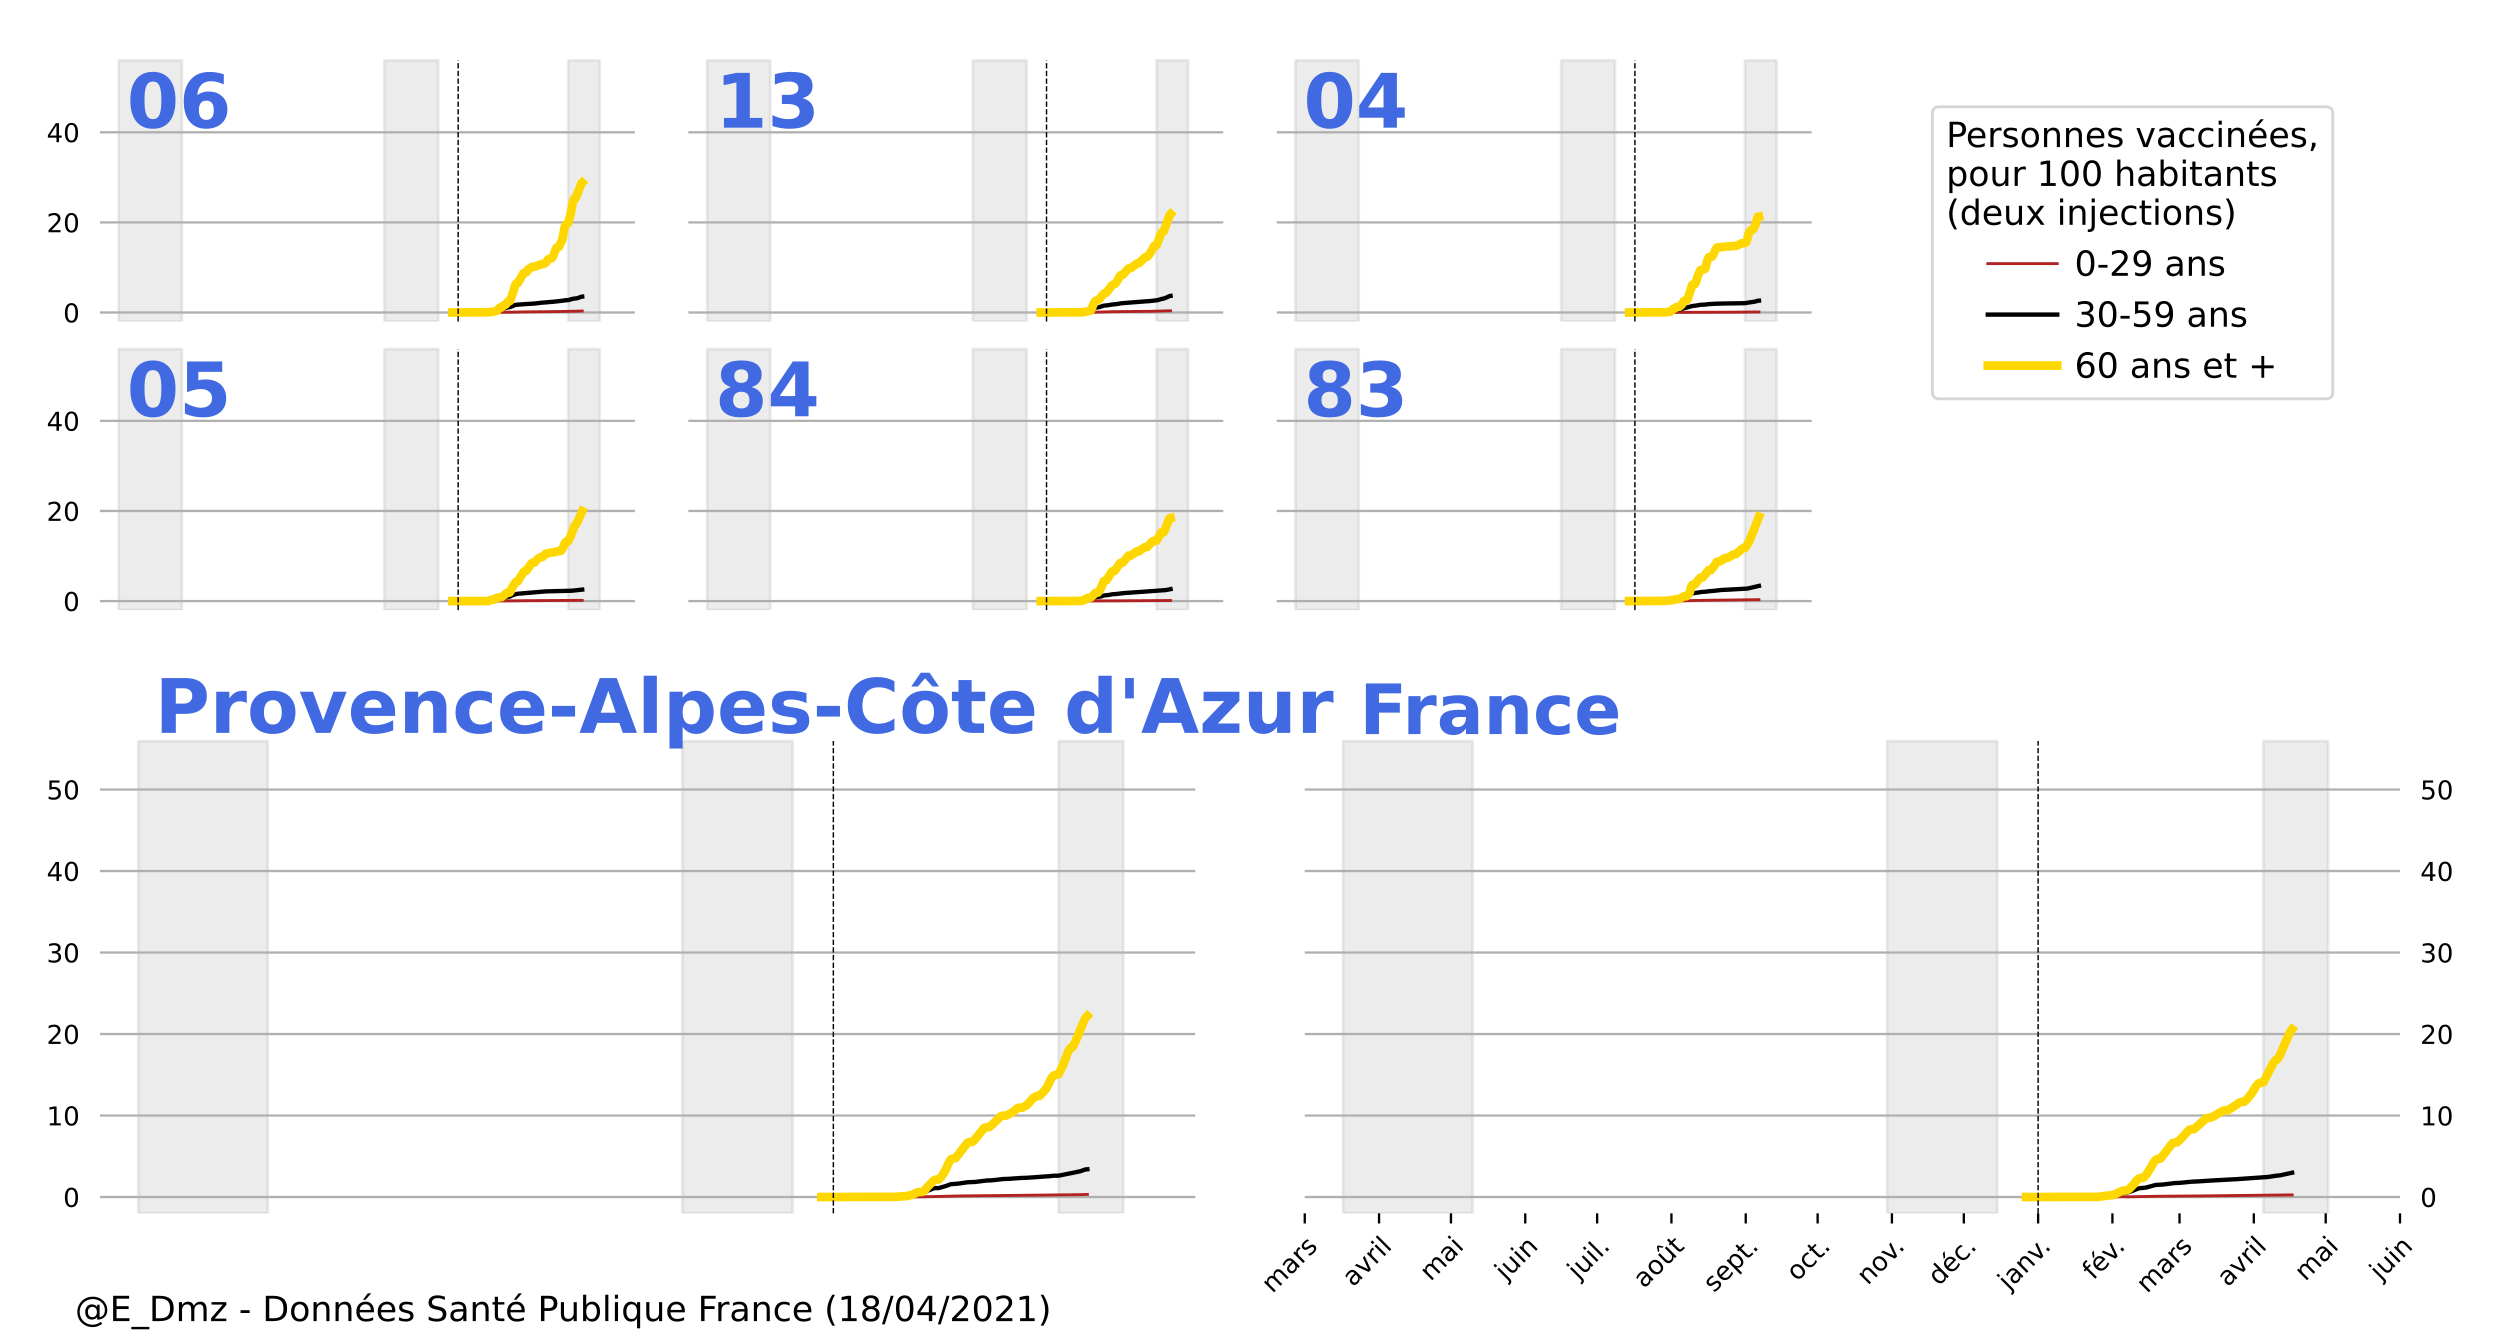 <?xml version="1.0" encoding="utf-8" standalone="no"?>
<!DOCTYPE svg PUBLIC "-//W3C//DTD SVG 1.1//EN"
  "http://www.w3.org/Graphics/SVG/1.1/DTD/svg11.dtd">
<!-- Created with matplotlib (https://matplotlib.org/) -->
<svg height="460.8pt" version="1.1" viewBox="0 0 864 460.8" width="864pt" xmlns="http://www.w3.org/2000/svg" xmlns:xlink="http://www.w3.org/1999/xlink">
 <defs>
  <style type="text/css">*{stroke-linecap:butt;stroke-linejoin:round;}</style>
 </defs>
 <g id="figure_1">
  <g id="patch_1">
   <path d="M 0 460.8 
L 864 460.8 
L 864 0 
L 0 0 
z
" style="fill:#ffffff;"/>
  </g>
  <g id="axes_1">
   <g id="patch_2">
    <path d="M 34.56 111.117 
L 219.416 111.117 
L 219.416 16.128 
L 34.56 16.128 
z
" style="fill:none;opacity:0;"/>
   </g>
   <g id="patch_3">
    <path clip-path="url(#p9df1c7a82c)" d="M 41.032 111.117 
L 41.032 20.877 
L 62.875 20.877 
L 62.875 111.117 
z
" style="fill:#808080;opacity:0.15;stroke:#808080;stroke-linejoin:miter;"/>
   </g>
   <g id="patch_4">
    <path clip-path="url(#p9df1c7a82c)" d="M 132.853 111.117 
L 132.853 20.877 
L 151.46 20.877 
L 151.46 111.117 
z
" style="fill:#808080;opacity:0.15;stroke:#808080;stroke-linejoin:miter;"/>
   </g>
   <g id="patch_5">
    <path clip-path="url(#p9df1c7a82c)" d="M 196.359 111.117 
L 196.359 20.877 
L 207.281 20.877 
L 207.281 111.117 
z
" style="fill:#808080;opacity:0.15;stroke:#808080;stroke-linejoin:miter;"/>
   </g>
   <g id="matplotlib.axis_1">
    <g id="xtick_1"/>
    <g id="xtick_2"/>
    <g id="xtick_3"/>
    <g id="xtick_4"/>
    <g id="xtick_5"/>
    <g id="xtick_6"/>
    <g id="xtick_7"/>
    <g id="xtick_8"/>
   </g>
   <g id="matplotlib.axis_2">
    <g id="ytick_1">
     <g id="line2d_1">
      <path clip-path="url(#p9df1c7a82c)" d="M 34.56 108.003 
L 219.416 108.003 
" style="fill:none;stroke:#b0b0b0;stroke-linecap:square;stroke-width:0.8;"/>
     </g>
     <g id="text_1">
      <!-- 0 -->
      <g transform="translate(21.834 111.422)scale(0.09 -0.09)">
       <defs>
        <path d="M 31.781 66.406 
Q 24.172 66.406 20.328 58.906 
Q 16.5 51.422 16.5 36.375 
Q 16.5 21.391 20.328 13.891 
Q 24.172 6.391 31.781 6.391 
Q 39.453 6.391 43.281 13.891 
Q 47.125 21.391 47.125 36.375 
Q 47.125 51.422 43.281 58.906 
Q 39.453 66.406 31.781 66.406 
z
M 31.781 74.219 
Q 44.047 74.219 50.516 64.516 
Q 56.984 54.828 56.984 36.375 
Q 56.984 17.969 50.516 8.266 
Q 44.047 -1.422 31.781 -1.422 
Q 19.531 -1.422 13.062 8.266 
Q 6.594 17.969 6.594 36.375 
Q 6.594 54.828 13.062 64.516 
Q 19.531 74.219 31.781 74.219 
z
" id="DejaVuSans-48"/>
       </defs>
       <use xlink:href="#DejaVuSans-48"/>
      </g>
     </g>
    </g>
    <g id="ytick_2">
     <g id="line2d_2">
      <path clip-path="url(#p9df1c7a82c)" d="M 34.56 76.859 
L 219.416 76.859 
" style="fill:none;stroke:#b0b0b0;stroke-linecap:square;stroke-width:0.8;"/>
     </g>
     <g id="text_2">
      <!-- 20 -->
      <g transform="translate(16.108 80.278)scale(0.09 -0.09)">
       <defs>
        <path d="M 19.188 8.297 
L 53.609 8.297 
L 53.609 0 
L 7.328 0 
L 7.328 8.297 
Q 12.938 14.109 22.625 23.891 
Q 32.328 33.688 34.812 36.531 
Q 39.547 41.844 41.422 45.531 
Q 43.312 49.219 43.312 52.781 
Q 43.312 58.594 39.234 62.25 
Q 35.156 65.922 28.609 65.922 
Q 23.969 65.922 18.812 64.312 
Q 13.672 62.703 7.812 59.422 
L 7.812 69.391 
Q 13.766 71.781 18.938 73 
Q 24.125 74.219 28.422 74.219 
Q 39.75 74.219 46.484 68.547 
Q 53.219 62.891 53.219 53.422 
Q 53.219 48.922 51.531 44.891 
Q 49.859 40.875 45.406 35.406 
Q 44.188 33.984 37.641 27.219 
Q 31.109 20.453 19.188 8.297 
z
" id="DejaVuSans-50"/>
       </defs>
       <use xlink:href="#DejaVuSans-50"/>
       <use x="63.623" xlink:href="#DejaVuSans-48"/>
      </g>
     </g>
    </g>
    <g id="ytick_3">
     <g id="line2d_3">
      <path clip-path="url(#p9df1c7a82c)" d="M 34.56 45.715 
L 219.416 45.715 
" style="fill:none;stroke:#b0b0b0;stroke-linecap:square;stroke-width:0.8;"/>
     </g>
     <g id="text_3">
      <!-- 40 -->
      <g transform="translate(16.108 49.134)scale(0.09 -0.09)">
       <defs>
        <path d="M 37.797 64.312 
L 12.891 25.391 
L 37.797 25.391 
z
M 35.203 72.906 
L 47.609 72.906 
L 47.609 25.391 
L 58.016 25.391 
L 58.016 17.188 
L 47.609 17.188 
L 47.609 0 
L 37.797 0 
L 37.797 17.188 
L 4.891 17.188 
L 4.891 26.703 
z
" id="DejaVuSans-52"/>
       </defs>
       <use xlink:href="#DejaVuSans-52"/>
       <use x="63.623" xlink:href="#DejaVuSans-48"/>
      </g>
     </g>
    </g>
   </g>
   <g id="line2d_4">
    <path clip-path="url(#p9df1c7a82c)" d="M 156.314 108.003 
L 176.539 107.894 
L 180.988 107.792 
L 193.123 107.667 
L 200 107.533 
L 201.213 107.483 
L 201.213 107.483 
" style="fill:none;stroke:#b22222;stroke-linecap:square;"/>
   </g>
   <g id="line2d_5">
    <path clip-path="url(#p9df1c7a82c)" d="M 156.314 108.003 
L 168.854 107.937 
L 172.089 107.319 
L 172.494 107.011 
L 174.112 106.625 
L 175.73 106.181 
L 176.134 106.181 
L 177.348 105.702 
L 178.157 105.355 
L 180.584 105.176 
L 181.393 105.102 
L 183.011 105.014 
L 184.629 104.915 
L 185.842 104.769 
L 187.056 104.618 
L 188.674 104.504 
L 189.887 104.387 
L 191.101 104.307 
L 194.741 103.889 
L 195.55 103.735 
L 196.359 103.723 
L 197.977 103.266 
L 199.595 103.051 
L 200.404 102.738 
L 200.809 102.551 
L 201.213 102.512 
L 201.213 102.512 
" style="fill:none;stroke:#000000;stroke-linecap:square;stroke-width:1.5;"/>
   </g>
   <g id="line2d_6">
    <path clip-path="url(#p9df1c7a82c)" d="M 156.314 108.003 
L 168.854 107.911 
L 170.067 107.731 
L 170.471 107.731 
L 171.28 107.502 
L 171.685 107.452 
L 172.089 107.071 
L 172.494 106.479 
L 172.898 106.266 
L 173.303 106.263 
L 173.707 105.857 
L 174.921 105.124 
L 175.325 104.462 
L 175.73 104.11 
L 176.134 104.11 
L 176.539 103.312 
L 177.348 100.878 
L 178.157 98.354 
L 178.561 97.816 
L 178.966 97.816 
L 180.988 94.326 
L 181.393 94.153 
L 181.797 94.149 
L 182.202 93.683 
L 182.606 93.026 
L 183.415 92.619 
L 183.82 92.269 
L 185.033 92.077 
L 187.056 91.298 
L 187.865 91.225 
L 188.674 90.751 
L 189.483 89.579 
L 190.696 89.22 
L 191.101 88.761 
L 191.91 86.529 
L 192.314 85.624 
L 192.719 85.338 
L 193.123 85.338 
L 193.932 83.63 
L 194.337 82.928 
L 195.146 78.402 
L 195.55 77.636 
L 196.359 77.109 
L 197.168 74.194 
L 197.977 69.814 
L 198.382 68.757 
L 198.786 68.739 
L 200.404 64.837 
L 200.809 63.559 
L 201.213 63.132 
L 201.213 63.132 
" style="fill:none;stroke:#ffd700;stroke-linecap:square;stroke-width:3;"/>
   </g>
   <g id="line2d_7">
    <path clip-path="url(#p9df1c7a82c)" d="M 158.337 111.117 
L 158.337 20.877 
" style="fill:none;stroke:#000000;stroke-dasharray:1.85,0.8;stroke-dashoffset:0;stroke-width:0.5;"/>
   </g>
   <g id="text_4">
    <!-- 06 -->
    <g style="fill:#4169e1;" transform="translate(43.803 44.132)scale(0.26 -0.26)">
     <defs>
      <path d="M 46 36.531 
Q 46 50.203 43.438 55.781 
Q 40.875 61.375 34.812 61.375 
Q 28.766 61.375 26.172 55.781 
Q 23.578 50.203 23.578 36.531 
Q 23.578 22.703 26.172 17.031 
Q 28.766 11.375 34.812 11.375 
Q 40.828 11.375 43.406 17.031 
Q 46 22.703 46 36.531 
z
M 64.797 36.375 
Q 64.797 18.266 56.984 8.422 
Q 49.172 -1.422 34.812 -1.422 
Q 20.406 -1.422 12.594 8.422 
Q 4.781 18.266 4.781 36.375 
Q 4.781 54.547 12.594 64.375 
Q 20.406 74.219 34.812 74.219 
Q 49.172 74.219 56.984 64.375 
Q 64.797 54.547 64.797 36.375 
z
" id="DejaVuSans-Bold-48"/>
      <path d="M 36.188 35.984 
Q 31.25 35.984 28.781 32.781 
Q 26.312 29.594 26.312 23.188 
Q 26.312 16.797 28.781 13.594 
Q 31.25 10.406 36.188 10.406 
Q 41.156 10.406 43.625 13.594 
Q 46.094 16.797 46.094 23.188 
Q 46.094 29.594 43.625 32.781 
Q 41.156 35.984 36.188 35.984 
z
M 59.422 71 
L 59.422 57.516 
Q 54.781 59.719 50.672 60.766 
Q 46.578 61.812 42.672 61.812 
Q 34.281 61.812 29.594 57.141 
Q 24.906 52.484 24.125 43.312 
Q 27.344 45.703 31.094 46.891 
Q 34.859 48.094 39.312 48.094 
Q 50.484 48.094 57.344 41.547 
Q 64.203 35.016 64.203 24.422 
Q 64.203 12.703 56.531 5.641 
Q 48.875 -1.422 35.984 -1.422 
Q 21.781 -1.422 13.984 8.172 
Q 6.203 17.781 6.203 35.406 
Q 6.203 53.469 15.312 63.797 
Q 24.422 74.125 40.281 74.125 
Q 45.312 74.125 50.047 73.344 
Q 54.781 72.562 59.422 71 
z
" id="DejaVuSans-Bold-54"/>
     </defs>
     <use xlink:href="#DejaVuSans-Bold-48"/>
     <use x="69.58" xlink:href="#DejaVuSans-Bold-54"/>
    </g>
   </g>
  </g>
  <g id="axes_2">
   <g id="patch_6">
    <path d="M 237.901 111.117 
L 422.757 111.117 
L 422.757 16.128 
L 237.901 16.128 
z
" style="fill:none;opacity:0;"/>
   </g>
   <g id="patch_7">
    <path clip-path="url(#p26770902f7)" d="M 244.373 111.117 
L 244.373 20.877 
L 266.216 20.877 
L 266.216 111.117 
z
" style="fill:#808080;opacity:0.15;stroke:#808080;stroke-linejoin:miter;"/>
   </g>
   <g id="patch_8">
    <path clip-path="url(#p26770902f7)" d="M 336.195 111.117 
L 336.195 20.877 
L 354.801 20.877 
L 354.801 111.117 
z
" style="fill:#808080;opacity:0.15;stroke:#808080;stroke-linejoin:miter;"/>
   </g>
   <g id="patch_9">
    <path clip-path="url(#p26770902f7)" d="M 399.701 111.117 
L 399.701 20.877 
L 410.622 20.877 
L 410.622 111.117 
z
" style="fill:#808080;opacity:0.15;stroke:#808080;stroke-linejoin:miter;"/>
   </g>
   <g id="matplotlib.axis_3">
    <g id="xtick_9"/>
    <g id="xtick_10"/>
    <g id="xtick_11"/>
    <g id="xtick_12"/>
    <g id="xtick_13"/>
    <g id="xtick_14"/>
    <g id="xtick_15"/>
    <g id="xtick_16"/>
   </g>
   <g id="matplotlib.axis_4">
    <g id="ytick_4">
     <g id="line2d_8">
      <path clip-path="url(#p26770902f7)" d="M 237.901 108.003 
L 422.757 108.003 
" style="fill:none;stroke:#b0b0b0;stroke-linecap:square;stroke-width:0.8;"/>
     </g>
    </g>
    <g id="ytick_5">
     <g id="line2d_9">
      <path clip-path="url(#p26770902f7)" d="M 237.901 76.859 
L 422.757 76.859 
" style="fill:none;stroke:#b0b0b0;stroke-linecap:square;stroke-width:0.8;"/>
     </g>
    </g>
    <g id="ytick_6">
     <g id="line2d_10">
      <path clip-path="url(#p26770902f7)" d="M 237.901 45.715 
L 422.757 45.715 
" style="fill:none;stroke:#b0b0b0;stroke-linecap:square;stroke-width:0.8;"/>
     </g>
    </g>
   </g>
   <g id="line2d_11">
    <path clip-path="url(#p26770902f7)" d="M 359.655 108.003 
L 378.262 107.893 
L 384.33 107.72 
L 397.678 107.584 
L 404.555 107.404 
L 404.555 107.404 
" style="fill:none;stroke:#b22222;stroke-linecap:square;"/>
   </g>
   <g id="line2d_12">
    <path clip-path="url(#p26770902f7)" d="M 359.655 108.003 
L 374.217 107.91 
L 375.431 107.64 
L 375.835 107.457 
L 377.049 107.28 
L 378.667 106.302 
L 379.88 106.15 
L 381.498 105.627 
L 382.712 105.521 
L 384.33 105.243 
L 385.948 105.089 
L 387.566 104.807 
L 388.779 104.704 
L 393.633 104.326 
L 397.678 104.021 
L 399.296 103.832 
L 400.105 103.721 
L 401.723 103.233 
L 402.128 103.229 
L 403.341 102.733 
L 404.15 102.325 
L 404.555 102.259 
L 404.555 102.259 
" style="fill:none;stroke:#000000;stroke-linecap:square;stroke-width:1.5;"/>
   </g>
   <g id="line2d_13">
    <path clip-path="url(#p26770902f7)" d="M 359.655 108.003 
L 374.217 107.914 
L 375.431 107.677 
L 376.24 107.469 
L 376.644 107.468 
L 377.049 107.236 
L 377.858 105.239 
L 378.262 104.487 
L 378.667 103.989 
L 379.88 103.466 
L 380.689 102.43 
L 381.498 101.462 
L 381.903 101.257 
L 382.307 101.187 
L 383.116 100.185 
L 383.925 99.039 
L 384.33 98.583 
L 385.543 97.987 
L 386.352 96.675 
L 387.161 95.221 
L 387.566 95.04 
L 387.97 95.01 
L 389.993 92.81 
L 390.397 92.664 
L 390.802 92.656 
L 392.015 91.795 
L 392.824 91.104 
L 393.229 90.956 
L 393.633 90.942 
L 394.847 89.772 
L 395.656 88.96 
L 396.465 88.745 
L 397.274 87.859 
L 398.892 85.007 
L 399.701 84.786 
L 400.914 81.637 
L 401.319 80.595 
L 401.723 80.157 
L 402.128 80.029 
L 402.937 77.894 
L 404.15 74.423 
L 404.555 74.003 
L 404.555 74.003 
" style="fill:none;stroke:#ffd700;stroke-linecap:square;stroke-width:3;"/>
   </g>
   <g id="line2d_14">
    <path clip-path="url(#p26770902f7)" d="M 361.678 111.117 
L 361.678 20.877 
" style="fill:none;stroke:#000000;stroke-dasharray:1.85,0.8;stroke-dashoffset:0;stroke-width:0.5;"/>
   </g>
   <g id="text_5">
    <!-- 13 -->
    <g style="fill:#4169e1;" transform="translate(247.144 44.132)scale(0.26 -0.26)">
     <defs>
      <path d="M 11.719 12.984 
L 28.328 12.984 
L 28.328 60.109 
L 11.281 56.594 
L 11.281 69.391 
L 28.219 72.906 
L 46.094 72.906 
L 46.094 12.984 
L 62.703 12.984 
L 62.703 0 
L 11.719 0 
z
" id="DejaVuSans-Bold-49"/>
      <path d="M 46.578 39.312 
Q 53.953 37.406 57.781 32.688 
Q 61.625 27.984 61.625 20.703 
Q 61.625 9.859 53.312 4.219 
Q 45.016 -1.422 29.109 -1.422 
Q 23.484 -1.422 17.844 -0.516 
Q 12.203 0.391 6.688 2.203 
L 6.688 16.703 
Q 11.969 14.062 17.156 12.719 
Q 22.359 11.375 27.391 11.375 
Q 34.859 11.375 38.844 13.953 
Q 42.828 16.547 42.828 21.391 
Q 42.828 26.375 38.75 28.938 
Q 34.672 31.5 26.703 31.5 
L 19.188 31.5 
L 19.188 43.609 
L 27.094 43.609 
Q 34.188 43.609 37.641 45.828 
Q 41.109 48.047 41.109 52.594 
Q 41.109 56.781 37.734 59.078 
Q 34.375 61.375 28.219 61.375 
Q 23.688 61.375 19.047 60.344 
Q 14.406 59.328 9.812 57.328 
L 9.812 71.094 
Q 15.375 72.656 20.844 73.438 
Q 26.312 74.219 31.594 74.219 
Q 45.797 74.219 52.844 69.547 
Q 59.906 64.891 59.906 55.516 
Q 59.906 49.125 56.531 45.047 
Q 53.172 40.969 46.578 39.312 
z
" id="DejaVuSans-Bold-51"/>
     </defs>
     <use xlink:href="#DejaVuSans-Bold-49"/>
     <use x="69.58" xlink:href="#DejaVuSans-Bold-51"/>
    </g>
   </g>
  </g>
  <g id="axes_3">
   <g id="patch_10">
    <path d="M 441.243 111.117 
L 626.099 111.117 
L 626.099 16.128 
L 441.243 16.128 
z
" style="fill:none;opacity:0;"/>
   </g>
   <g id="patch_11">
    <path clip-path="url(#p805b939258)" d="M 447.715 111.117 
L 447.715 20.877 
L 469.558 20.877 
L 469.558 111.117 
z
" style="fill:#808080;opacity:0.15;stroke:#808080;stroke-linejoin:miter;"/>
   </g>
   <g id="patch_12">
    <path clip-path="url(#p805b939258)" d="M 539.536 111.117 
L 539.536 20.877 
L 558.143 20.877 
L 558.143 111.117 
z
" style="fill:#808080;opacity:0.15;stroke:#808080;stroke-linejoin:miter;"/>
   </g>
   <g id="patch_13">
    <path clip-path="url(#p805b939258)" d="M 603.042 111.117 
L 603.042 20.877 
L 613.964 20.877 
L 613.964 111.117 
z
" style="fill:#808080;opacity:0.15;stroke:#808080;stroke-linejoin:miter;"/>
   </g>
   <g id="matplotlib.axis_5">
    <g id="xtick_17"/>
    <g id="xtick_18"/>
    <g id="xtick_19"/>
    <g id="xtick_20"/>
    <g id="xtick_21"/>
    <g id="xtick_22"/>
    <g id="xtick_23"/>
    <g id="xtick_24"/>
   </g>
   <g id="matplotlib.axis_6">
    <g id="ytick_7">
     <g id="line2d_15">
      <path clip-path="url(#p805b939258)" d="M 441.243 108.003 
L 626.099 108.003 
" style="fill:none;stroke:#b0b0b0;stroke-linecap:square;stroke-width:0.8;"/>
     </g>
    </g>
    <g id="ytick_8">
     <g id="line2d_16">
      <path clip-path="url(#p805b939258)" d="M 441.243 76.859 
L 626.099 76.859 
" style="fill:none;stroke:#b0b0b0;stroke-linecap:square;stroke-width:0.8;"/>
     </g>
    </g>
    <g id="ytick_9">
     <g id="line2d_17">
      <path clip-path="url(#p805b939258)" d="M 441.243 45.715 
L 626.099 45.715 
" style="fill:none;stroke:#b0b0b0;stroke-linecap:square;stroke-width:0.8;"/>
     </g>
    </g>
   </g>
   <g id="line2d_18">
    <path clip-path="url(#p805b939258)" d="M 562.997 108.003 
L 598.188 107.898 
L 607.896 107.809 
L 607.896 107.809 
" style="fill:none;stroke:#b22222;stroke-linecap:square;"/>
   </g>
   <g id="line2d_19">
    <path clip-path="url(#p805b939258)" d="M 562.997 108.003 
L 575.941 107.98 
L 576.75 107.89 
L 577.154 107.89 
L 578.772 107.336 
L 579.177 107.083 
L 580.795 106.866 
L 584.84 105.768 
L 586.053 105.622 
L 587.267 105.415 
L 588.076 105.313 
L 589.289 105.267 
L 590.503 105.101 
L 593.334 104.948 
L 596.166 104.889 
L 603.042 104.779 
L 604.66 104.506 
L 605.469 104.391 
L 606.683 104.207 
L 607.492 103.926 
L 607.896 103.908 
L 607.896 103.908 
" style="fill:none;stroke:#000000;stroke-linecap:square;stroke-width:1.5;"/>
   </g>
   <g id="line2d_20">
    <path clip-path="url(#p805b939258)" d="M 562.997 108.003 
L 575.941 107.926 
L 576.345 107.785 
L 577.154 107.785 
L 578.368 106.7 
L 578.772 106.615 
L 579.177 106.211 
L 580.39 105.997 
L 581.199 105.327 
L 582.008 103.975 
L 582.413 103.843 
L 582.817 103.843 
L 583.222 103.461 
L 584.84 98.428 
L 585.244 98.279 
L 585.649 98.279 
L 586.053 97.659 
L 586.862 95.087 
L 587.671 93.334 
L 588.076 93.167 
L 588.48 93.167 
L 589.289 92.919 
L 590.098 89.897 
L 590.503 88.925 
L 590.907 88.804 
L 591.312 88.804 
L 591.716 88.6 
L 592.121 87.952 
L 592.93 86.128 
L 593.334 85.581 
L 594.143 85.466 
L 594.952 85.43 
L 595.761 85.24 
L 596.975 85.188 
L 598.188 85.095 
L 599.806 84.955 
L 600.211 84.955 
L 601.829 84.097 
L 603.042 84.056 
L 603.447 83.727 
L 603.851 82.737 
L 604.256 81.04 
L 604.66 80.009 
L 605.065 79.6 
L 605.874 79.248 
L 606.278 78.737 
L 606.683 77.608 
L 607.492 74.938 
L 607.896 74.85 
L 607.896 74.85 
" style="fill:none;stroke:#ffd700;stroke-linecap:square;stroke-width:3;"/>
   </g>
   <g id="line2d_21">
    <path clip-path="url(#p805b939258)" d="M 565.019 111.117 
L 565.019 20.877 
" style="fill:none;stroke:#000000;stroke-dasharray:1.85,0.8;stroke-dashoffset:0;stroke-width:0.5;"/>
   </g>
   <g id="text_6">
    <!-- 04 -->
    <g style="fill:#4169e1;" transform="translate(450.486 44.132)scale(0.26 -0.26)">
     <defs>
      <path d="M 36.812 57.422 
L 16.219 26.906 
L 36.812 26.906 
z
M 33.688 72.906 
L 54.594 72.906 
L 54.594 26.906 
L 64.984 26.906 
L 64.984 13.281 
L 54.594 13.281 
L 54.594 0 
L 36.812 0 
L 36.812 13.281 
L 4.5 13.281 
L 4.5 29.391 
z
" id="DejaVuSans-Bold-52"/>
     </defs>
     <use xlink:href="#DejaVuSans-Bold-48"/>
     <use x="69.58" xlink:href="#DejaVuSans-Bold-52"/>
    </g>
   </g>
  </g>
  <g id="axes_4">
   <g id="patch_14">
    <path d="M 34.56 210.855 
L 219.416 210.855 
L 219.416 115.866 
L 34.56 115.866 
z
" style="fill:none;opacity:0;"/>
   </g>
   <g id="patch_15">
    <path clip-path="url(#p3d67340b80)" d="M 41.032 210.855 
L 41.032 120.616 
L 62.875 120.616 
L 62.875 210.855 
z
" style="fill:#808080;opacity:0.15;stroke:#808080;stroke-linejoin:miter;"/>
   </g>
   <g id="patch_16">
    <path clip-path="url(#p3d67340b80)" d="M 132.853 210.855 
L 132.853 120.616 
L 151.46 120.616 
L 151.46 210.855 
z
" style="fill:#808080;opacity:0.15;stroke:#808080;stroke-linejoin:miter;"/>
   </g>
   <g id="patch_17">
    <path clip-path="url(#p3d67340b80)" d="M 196.359 210.855 
L 196.359 120.616 
L 207.281 120.616 
L 207.281 210.855 
z
" style="fill:#808080;opacity:0.15;stroke:#808080;stroke-linejoin:miter;"/>
   </g>
   <g id="matplotlib.axis_7">
    <g id="xtick_25"/>
    <g id="xtick_26"/>
    <g id="xtick_27"/>
    <g id="xtick_28"/>
    <g id="xtick_29"/>
    <g id="xtick_30"/>
    <g id="xtick_31"/>
    <g id="xtick_32"/>
   </g>
   <g id="matplotlib.axis_8">
    <g id="ytick_10">
     <g id="line2d_22">
      <path clip-path="url(#p3d67340b80)" d="M 34.56 207.741 
L 219.416 207.741 
" style="fill:none;stroke:#b0b0b0;stroke-linecap:square;stroke-width:0.8;"/>
     </g>
     <g id="text_7">
      <!-- 0 -->
      <g transform="translate(21.834 211.16)scale(0.09 -0.09)">
       <use xlink:href="#DejaVuSans-48"/>
      </g>
     </g>
    </g>
    <g id="ytick_11">
     <g id="line2d_23">
      <path clip-path="url(#p3d67340b80)" d="M 34.56 176.597 
L 219.416 176.597 
" style="fill:none;stroke:#b0b0b0;stroke-linecap:square;stroke-width:0.8;"/>
     </g>
     <g id="text_8">
      <!-- 20 -->
      <g transform="translate(16.108 180.016)scale(0.09 -0.09)">
       <use xlink:href="#DejaVuSans-50"/>
       <use x="63.623" xlink:href="#DejaVuSans-48"/>
      </g>
     </g>
    </g>
    <g id="ytick_12">
     <g id="line2d_24">
      <path clip-path="url(#p3d67340b80)" d="M 34.56 145.453 
L 219.416 145.453 
" style="fill:none;stroke:#b0b0b0;stroke-linecap:square;stroke-width:0.8;"/>
     </g>
     <g id="text_9">
      <!-- 40 -->
      <g transform="translate(16.108 148.872)scale(0.09 -0.09)">
       <use xlink:href="#DejaVuSans-52"/>
       <use x="63.623" xlink:href="#DejaVuSans-48"/>
      </g>
     </g>
    </g>
   </g>
   <g id="line2d_25">
    <path clip-path="url(#p3d67340b80)" d="M 156.314 207.741 
L 177.752 207.641 
L 180.988 207.596 
L 201.213 207.481 
L 201.213 207.481 
" style="fill:none;stroke:#b22222;stroke-linecap:square;"/>
   </g>
   <g id="line2d_26">
    <path clip-path="url(#p3d67340b80)" d="M 156.314 207.741 
L 169.258 207.7 
L 170.067 207.611 
L 170.876 207.556 
L 172.089 207.171 
L 172.494 206.968 
L 173.707 206.853 
L 175.73 206.196 
L 176.134 206.196 
L 176.539 206.043 
L 176.943 205.756 
L 178.561 205.256 
L 179.37 205.163 
L 188.674 204.379 
L 197.573 204.162 
L 200.404 203.859 
L 201.213 203.772 
L 201.213 203.772 
" style="fill:none;stroke:#000000;stroke-linecap:square;stroke-width:1.5;"/>
   </g>
   <g id="line2d_27">
    <path clip-path="url(#p3d67340b80)" d="M 156.314 207.741 
L 168.854 207.737 
L 169.258 207.582 
L 169.662 207.259 
L 170.876 207.212 
L 171.28 206.754 
L 172.898 206.409 
L 173.303 206.409 
L 175.325 204.832 
L 176.134 204.785 
L 176.539 204.188 
L 176.943 203.191 
L 178.157 201.191 
L 178.561 200.927 
L 178.966 200.927 
L 179.775 199.557 
L 180.988 197.652 
L 181.393 197.333 
L 181.797 197.333 
L 182.606 196.258 
L 183.415 195.072 
L 183.82 194.566 
L 184.629 194.451 
L 185.033 194.088 
L 185.438 193.553 
L 186.247 192.875 
L 187.056 192.485 
L 187.46 192.485 
L 188.674 191.336 
L 190.696 190.942 
L 191.101 190.936 
L 191.91 190.688 
L 193.528 190.447 
L 193.932 190.312 
L 194.741 188.935 
L 195.146 187.817 
L 195.55 187.271 
L 195.955 187.118 
L 196.359 187.111 
L 197.168 185.423 
L 197.977 183.277 
L 198.382 182.152 
L 199.191 180.968 
L 199.595 180.368 
L 201.213 176.7 
L 201.213 176.7 
" style="fill:none;stroke:#ffd700;stroke-linecap:square;stroke-width:3;"/>
   </g>
   <g id="line2d_28">
    <path clip-path="url(#p3d67340b80)" d="M 158.337 210.855 
L 158.337 120.616 
" style="fill:none;stroke:#000000;stroke-dasharray:1.85,0.8;stroke-dashoffset:0;stroke-width:0.5;"/>
   </g>
   <g id="text_10">
    <!-- 05 -->
    <g style="fill:#4169e1;" transform="translate(43.803 143.871)scale(0.26 -0.26)">
     <defs>
      <path d="M 10.594 72.906 
L 57.328 72.906 
L 57.328 59.078 
L 25.594 59.078 
L 25.594 47.797 
Q 27.734 48.391 29.906 48.703 
Q 32.078 49.031 34.422 49.031 
Q 47.75 49.031 55.172 42.359 
Q 62.594 35.688 62.594 23.781 
Q 62.594 11.969 54.516 5.266 
Q 46.438 -1.422 32.078 -1.422 
Q 25.875 -1.422 19.797 -0.219 
Q 13.719 0.984 7.719 3.422 
L 7.719 18.219 
Q 13.672 14.797 19.016 13.078 
Q 24.359 11.375 29.109 11.375 
Q 35.938 11.375 39.859 14.719 
Q 43.797 18.062 43.797 23.781 
Q 43.797 29.547 39.859 32.859 
Q 35.938 36.188 29.109 36.188 
Q 25.047 36.188 20.453 35.125 
Q 15.875 34.078 10.594 31.891 
z
" id="DejaVuSans-Bold-53"/>
     </defs>
     <use xlink:href="#DejaVuSans-Bold-48"/>
     <use x="69.58" xlink:href="#DejaVuSans-Bold-53"/>
    </g>
   </g>
  </g>
  <g id="axes_5">
   <g id="patch_18">
    <path d="M 237.901 210.855 
L 422.757 210.855 
L 422.757 115.866 
L 237.901 115.866 
z
" style="fill:none;opacity:0;"/>
   </g>
   <g id="patch_19">
    <path clip-path="url(#pee93e2244e)" d="M 244.373 210.855 
L 244.373 120.616 
L 266.216 120.616 
L 266.216 210.855 
z
" style="fill:#808080;opacity:0.15;stroke:#808080;stroke-linejoin:miter;"/>
   </g>
   <g id="patch_20">
    <path clip-path="url(#pee93e2244e)" d="M 336.195 210.855 
L 336.195 120.616 
L 354.801 120.616 
L 354.801 210.855 
z
" style="fill:#808080;opacity:0.15;stroke:#808080;stroke-linejoin:miter;"/>
   </g>
   <g id="patch_21">
    <path clip-path="url(#pee93e2244e)" d="M 399.701 210.855 
L 399.701 120.616 
L 410.622 120.616 
L 410.622 210.855 
z
" style="fill:#808080;opacity:0.15;stroke:#808080;stroke-linejoin:miter;"/>
   </g>
   <g id="matplotlib.axis_9">
    <g id="xtick_33"/>
    <g id="xtick_34"/>
    <g id="xtick_35"/>
    <g id="xtick_36"/>
    <g id="xtick_37"/>
    <g id="xtick_38"/>
    <g id="xtick_39"/>
    <g id="xtick_40"/>
   </g>
   <g id="matplotlib.axis_10">
    <g id="ytick_13">
     <g id="line2d_29">
      <path clip-path="url(#pee93e2244e)" d="M 237.901 207.741 
L 422.757 207.741 
" style="fill:none;stroke:#b0b0b0;stroke-linecap:square;stroke-width:0.8;"/>
     </g>
    </g>
    <g id="ytick_14">
     <g id="line2d_30">
      <path clip-path="url(#pee93e2244e)" d="M 237.901 176.597 
L 422.757 176.597 
" style="fill:none;stroke:#b0b0b0;stroke-linecap:square;stroke-width:0.8;"/>
     </g>
    </g>
    <g id="ytick_15">
     <g id="line2d_31">
      <path clip-path="url(#pee93e2244e)" d="M 237.901 145.453 
L 422.757 145.453 
" style="fill:none;stroke:#b0b0b0;stroke-linecap:square;stroke-width:0.8;"/>
     </g>
    </g>
   </g>
   <g id="line2d_32">
    <path clip-path="url(#pee93e2244e)" d="M 359.655 207.741 
L 386.757 207.634 
L 393.633 207.599 
L 404.555 207.534 
L 404.555 207.534 
" style="fill:none;stroke:#b22222;stroke-linecap:square;"/>
   </g>
   <g id="line2d_33">
    <path clip-path="url(#pee93e2244e)" d="M 359.655 207.741 
L 374.217 207.64 
L 378.262 206.593 
L 378.667 206.425 
L 380.285 206.194 
L 381.094 205.946 
L 381.498 205.792 
L 383.116 205.641 
L 384.33 205.386 
L 385.948 205.268 
L 388.375 204.974 
L 402.937 203.931 
L 404.555 203.606 
L 404.555 203.606 
" style="fill:none;stroke:#000000;stroke-linecap:square;stroke-width:1.5;"/>
   </g>
   <g id="line2d_34">
    <path clip-path="url(#pee93e2244e)" d="M 359.655 207.741 
L 373.813 207.678 
L 374.622 207.378 
L 375.026 207.238 
L 375.431 206.869 
L 375.835 206.668 
L 376.644 206.641 
L 377.049 206.449 
L 378.667 204.852 
L 379.476 204.778 
L 380.285 203.612 
L 380.689 202.828 
L 381.094 201.638 
L 381.498 200.803 
L 381.903 200.669 
L 382.307 200.663 
L 384.33 197.48 
L 385.139 197.378 
L 387.161 194.556 
L 387.97 194.487 
L 389.993 192.018 
L 390.802 192.01 
L 392.015 191.168 
L 392.824 190.574 
L 393.633 190.573 
L 394.442 189.897 
L 395.656 189.106 
L 396.465 189.071 
L 397.274 188.171 
L 398.083 187.285 
L 398.487 186.957 
L 399.701 186.883 
L 401.319 184.031 
L 402.128 183.956 
L 402.532 183.315 
L 404.15 179.137 
L 404.555 179.035 
L 404.555 179.035 
" style="fill:none;stroke:#ffd700;stroke-linecap:square;stroke-width:3;"/>
   </g>
   <g id="line2d_35">
    <path clip-path="url(#pee93e2244e)" d="M 361.678 210.855 
L 361.678 120.616 
" style="fill:none;stroke:#000000;stroke-dasharray:1.85,0.8;stroke-dashoffset:0;stroke-width:0.5;"/>
   </g>
   <g id="text_11">
    <!-- 84 -->
    <g style="fill:#4169e1;" transform="translate(247.144 143.871)scale(0.26 -0.26)">
     <defs>
      <path d="M 34.812 32.625 
Q 29.547 32.625 26.703 29.734 
Q 23.875 26.859 23.875 21.484 
Q 23.875 16.109 26.703 13.25 
Q 29.547 10.406 34.812 10.406 
Q 40.047 10.406 42.828 13.25 
Q 45.609 16.109 45.609 21.484 
Q 45.609 26.906 42.828 29.766 
Q 40.047 32.625 34.812 32.625 
z
M 21.094 38.812 
Q 14.453 40.828 11.078 44.969 
Q 7.719 49.125 7.719 55.328 
Q 7.719 64.547 14.594 69.375 
Q 21.484 74.219 34.812 74.219 
Q 48.047 74.219 54.922 69.406 
Q 61.812 64.594 61.812 55.328 
Q 61.812 49.125 58.422 44.969 
Q 55.031 40.828 48.391 38.812 
Q 55.812 36.766 59.594 32.156 
Q 63.375 27.547 63.375 20.516 
Q 63.375 9.672 56.172 4.125 
Q 48.969 -1.422 34.812 -1.422 
Q 20.609 -1.422 13.359 4.125 
Q 6.109 9.672 6.109 20.516 
Q 6.109 27.547 9.891 32.156 
Q 13.672 36.766 21.094 38.812 
z
M 25.484 53.422 
Q 25.484 49.078 27.906 46.734 
Q 30.328 44.391 34.812 44.391 
Q 39.203 44.391 41.594 46.734 
Q 44 49.078 44 53.422 
Q 44 57.766 41.594 60.078 
Q 39.203 62.406 34.812 62.406 
Q 30.328 62.406 27.906 60.062 
Q 25.484 57.719 25.484 53.422 
z
" id="DejaVuSans-Bold-56"/>
     </defs>
     <use xlink:href="#DejaVuSans-Bold-56"/>
     <use x="69.58" xlink:href="#DejaVuSans-Bold-52"/>
    </g>
   </g>
  </g>
  <g id="axes_6">
   <g id="patch_22">
    <path d="M 441.243 210.855 
L 626.099 210.855 
L 626.099 115.866 
L 441.243 115.866 
z
" style="fill:none;opacity:0;"/>
   </g>
   <g id="patch_23">
    <path clip-path="url(#pb5c1cb0533)" d="M 447.715 210.855 
L 447.715 120.616 
L 469.558 120.616 
L 469.558 210.855 
z
" style="fill:#808080;opacity:0.15;stroke:#808080;stroke-linejoin:miter;"/>
   </g>
   <g id="patch_24">
    <path clip-path="url(#pb5c1cb0533)" d="M 539.536 210.855 
L 539.536 120.616 
L 558.143 120.616 
L 558.143 210.855 
z
" style="fill:#808080;opacity:0.15;stroke:#808080;stroke-linejoin:miter;"/>
   </g>
   <g id="patch_25">
    <path clip-path="url(#pb5c1cb0533)" d="M 603.042 210.855 
L 603.042 120.616 
L 613.964 120.616 
L 613.964 210.855 
z
" style="fill:#808080;opacity:0.15;stroke:#808080;stroke-linejoin:miter;"/>
   </g>
   <g id="matplotlib.axis_11">
    <g id="xtick_41"/>
    <g id="xtick_42"/>
    <g id="xtick_43"/>
    <g id="xtick_44"/>
    <g id="xtick_45"/>
    <g id="xtick_46"/>
    <g id="xtick_47"/>
    <g id="xtick_48"/>
   </g>
   <g id="matplotlib.axis_12">
    <g id="ytick_16">
     <g id="line2d_36">
      <path clip-path="url(#pb5c1cb0533)" d="M 441.243 207.741 
L 626.099 207.741 
" style="fill:none;stroke:#b0b0b0;stroke-linecap:square;stroke-width:0.8;"/>
     </g>
    </g>
    <g id="ytick_17">
     <g id="line2d_37">
      <path clip-path="url(#pb5c1cb0533)" d="M 441.243 176.597 
L 626.099 176.597 
" style="fill:none;stroke:#b0b0b0;stroke-linecap:square;stroke-width:0.8;"/>
     </g>
    </g>
    <g id="ytick_18">
     <g id="line2d_38">
      <path clip-path="url(#pb5c1cb0533)" d="M 441.243 145.453 
L 626.099 145.453 
" style="fill:none;stroke:#b0b0b0;stroke-linecap:square;stroke-width:0.8;"/>
     </g>
    </g>
   </g>
   <g id="line2d_39">
    <path clip-path="url(#pb5c1cb0533)" d="M 562.997 207.741 
L 581.199 207.633 
L 588.48 207.479 
L 607.896 207.242 
L 607.896 207.242 
" style="fill:none;stroke:#b22222;stroke-linecap:square;"/>
   </g>
   <g id="line2d_40">
    <path clip-path="url(#pb5c1cb0533)" d="M 562.997 207.741 
L 575.941 207.655 
L 576.75 207.551 
L 577.154 207.551 
L 577.963 207.257 
L 579.177 206.75 
L 579.986 206.748 
L 581.604 206.079 
L 582.008 205.924 
L 583.222 205.839 
L 584.031 205.569 
L 584.84 205.033 
L 586.053 204.907 
L 588.076 204.589 
L 589.289 204.502 
L 590.907 204.3 
L 592.121 204.218 
L 594.952 203.895 
L 597.784 203.758 
L 603.851 203.416 
L 607.896 202.49 
L 607.896 202.49 
" style="fill:none;stroke:#000000;stroke-linecap:square;stroke-width:1.5;"/>
   </g>
   <g id="line2d_41">
    <path clip-path="url(#pb5c1cb0533)" d="M 562.997 207.741 
L 575.941 207.655 
L 578.368 207.344 
L 579.177 207.09 
L 580.39 206.973 
L 582.008 206.075 
L 582.817 206.071 
L 583.626 205.239 
L 584.031 204.541 
L 584.435 202.933 
L 584.84 202.141 
L 585.649 202.067 
L 587.267 200.028 
L 587.671 199.58 
L 588.48 199.574 
L 590.503 197.035 
L 591.312 197.02 
L 592.525 195.483 
L 593.334 194.141 
L 594.143 194.106 
L 595.357 193.412 
L 595.761 193.048 
L 596.166 192.857 
L 596.975 192.85 
L 598.188 192.173 
L 598.593 191.832 
L 599.402 191.54 
L 599.806 191.539 
L 600.615 190.952 
L 602.233 189.514 
L 602.638 189.375 
L 603.042 189.375 
L 603.851 188.264 
L 604.66 186.844 
L 606.683 181.752 
L 607.896 178.593 
L 607.896 178.593 
" style="fill:none;stroke:#ffd700;stroke-linecap:square;stroke-width:3;"/>
   </g>
   <g id="line2d_42">
    <path clip-path="url(#pb5c1cb0533)" d="M 565.019 210.855 
L 565.019 120.616 
" style="fill:none;stroke:#000000;stroke-dasharray:1.85,0.8;stroke-dashoffset:0;stroke-width:0.5;"/>
   </g>
   <g id="text_12">
    <!-- 83 -->
    <g style="fill:#4169e1;" transform="translate(450.486 143.871)scale(0.26 -0.26)">
     <use xlink:href="#DejaVuSans-Bold-56"/>
     <use x="69.58" xlink:href="#DejaVuSans-Bold-51"/>
    </g>
   </g>
  </g>
  <g id="axes_7">
   <g id="legend_1">
    <g id="patch_26">
     <path d="M 670.215 137.835 
L 803.809 137.835 
Q 806.209 137.835 806.209 135.435 
L 806.209 39.305 
Q 806.209 36.905 803.809 36.905 
L 670.215 36.905 
Q 667.815 36.905 667.815 39.305 
L 667.815 135.435 
Q 667.815 137.835 670.215 137.835 
z
" style="fill:#ffffff;opacity:0.8;stroke:#cccccc;stroke-linejoin:miter;"/>
    </g>
    <g id="text_13">
     <!-- Personnes vaccinées, -->
     <g transform="translate(672.615 50.823)scale(0.12 -0.12)">
      <defs>
       <path d="M 19.672 64.797 
L 19.672 37.406 
L 32.078 37.406 
Q 38.969 37.406 42.719 40.969 
Q 46.484 44.531 46.484 51.125 
Q 46.484 57.672 42.719 61.234 
Q 38.969 64.797 32.078 64.797 
z
M 9.812 72.906 
L 32.078 72.906 
Q 44.344 72.906 50.609 67.359 
Q 56.891 61.812 56.891 51.125 
Q 56.891 40.328 50.609 34.812 
Q 44.344 29.297 32.078 29.297 
L 19.672 29.297 
L 19.672 0 
L 9.812 0 
z
" id="DejaVuSans-80"/>
       <path d="M 56.203 29.594 
L 56.203 25.203 
L 14.891 25.203 
Q 15.484 15.922 20.484 11.062 
Q 25.484 6.203 34.422 6.203 
Q 39.594 6.203 44.453 7.469 
Q 49.312 8.734 54.109 11.281 
L 54.109 2.781 
Q 49.266 0.734 44.188 -0.344 
Q 39.109 -1.422 33.891 -1.422 
Q 20.797 -1.422 13.156 6.188 
Q 5.516 13.812 5.516 26.812 
Q 5.516 40.234 12.766 48.109 
Q 20.016 56 32.328 56 
Q 43.359 56 49.781 48.891 
Q 56.203 41.797 56.203 29.594 
z
M 47.219 32.234 
Q 47.125 39.594 43.094 43.984 
Q 39.062 48.391 32.422 48.391 
Q 24.906 48.391 20.391 44.141 
Q 15.875 39.891 15.188 32.172 
z
" id="DejaVuSans-101"/>
       <path d="M 41.109 46.297 
Q 39.594 47.172 37.812 47.578 
Q 36.031 48 33.891 48 
Q 26.266 48 22.188 43.047 
Q 18.109 38.094 18.109 28.812 
L 18.109 0 
L 9.078 0 
L 9.078 54.688 
L 18.109 54.688 
L 18.109 46.188 
Q 20.953 51.172 25.484 53.578 
Q 30.031 56 36.531 56 
Q 37.453 56 38.578 55.875 
Q 39.703 55.766 41.062 55.516 
z
" id="DejaVuSans-114"/>
       <path d="M 44.281 53.078 
L 44.281 44.578 
Q 40.484 46.531 36.375 47.5 
Q 32.281 48.484 27.875 48.484 
Q 21.188 48.484 17.844 46.438 
Q 14.5 44.391 14.5 40.281 
Q 14.5 37.156 16.891 35.375 
Q 19.281 33.594 26.516 31.984 
L 29.594 31.297 
Q 39.156 29.25 43.188 25.516 
Q 47.219 21.781 47.219 15.094 
Q 47.219 7.469 41.188 3.016 
Q 35.156 -1.422 24.609 -1.422 
Q 20.219 -1.422 15.453 -0.562 
Q 10.688 0.297 5.422 2 
L 5.422 11.281 
Q 10.406 8.688 15.234 7.391 
Q 20.062 6.109 24.812 6.109 
Q 31.156 6.109 34.562 8.281 
Q 37.984 10.453 37.984 14.406 
Q 37.984 18.062 35.516 20.016 
Q 33.062 21.969 24.703 23.781 
L 21.578 24.516 
Q 13.234 26.266 9.516 29.906 
Q 5.812 33.547 5.812 39.891 
Q 5.812 47.609 11.281 51.797 
Q 16.75 56 26.812 56 
Q 31.781 56 36.172 55.266 
Q 40.578 54.547 44.281 53.078 
z
" id="DejaVuSans-115"/>
       <path d="M 30.609 48.391 
Q 23.391 48.391 19.188 42.75 
Q 14.984 37.109 14.984 27.297 
Q 14.984 17.484 19.156 11.844 
Q 23.344 6.203 30.609 6.203 
Q 37.797 6.203 41.984 11.859 
Q 46.188 17.531 46.188 27.297 
Q 46.188 37.016 41.984 42.703 
Q 37.797 48.391 30.609 48.391 
z
M 30.609 56 
Q 42.328 56 49.016 48.375 
Q 55.719 40.766 55.719 27.297 
Q 55.719 13.875 49.016 6.219 
Q 42.328 -1.422 30.609 -1.422 
Q 18.844 -1.422 12.172 6.219 
Q 5.516 13.875 5.516 27.297 
Q 5.516 40.766 12.172 48.375 
Q 18.844 56 30.609 56 
z
" id="DejaVuSans-111"/>
       <path d="M 54.891 33.016 
L 54.891 0 
L 45.906 0 
L 45.906 32.719 
Q 45.906 40.484 42.875 44.328 
Q 39.844 48.188 33.797 48.188 
Q 26.516 48.188 22.312 43.547 
Q 18.109 38.922 18.109 30.906 
L 18.109 0 
L 9.078 0 
L 9.078 54.688 
L 18.109 54.688 
L 18.109 46.188 
Q 21.344 51.125 25.703 53.562 
Q 30.078 56 35.797 56 
Q 45.219 56 50.047 50.172 
Q 54.891 44.344 54.891 33.016 
z
" id="DejaVuSans-110"/>
       <path id="DejaVuSans-32"/>
       <path d="M 2.984 54.688 
L 12.5 54.688 
L 29.594 8.797 
L 46.688 54.688 
L 56.203 54.688 
L 35.688 0 
L 23.484 0 
z
" id="DejaVuSans-118"/>
       <path d="M 34.281 27.484 
Q 23.391 27.484 19.188 25 
Q 14.984 22.516 14.984 16.5 
Q 14.984 11.719 18.141 8.906 
Q 21.297 6.109 26.703 6.109 
Q 34.188 6.109 38.703 11.406 
Q 43.219 16.703 43.219 25.484 
L 43.219 27.484 
z
M 52.203 31.203 
L 52.203 0 
L 43.219 0 
L 43.219 8.297 
Q 40.141 3.328 35.547 0.953 
Q 30.953 -1.422 24.312 -1.422 
Q 15.922 -1.422 10.953 3.297 
Q 6 8.016 6 15.922 
Q 6 25.141 12.172 29.828 
Q 18.359 34.516 30.609 34.516 
L 43.219 34.516 
L 43.219 35.406 
Q 43.219 41.609 39.141 45 
Q 35.062 48.391 27.688 48.391 
Q 23 48.391 18.547 47.266 
Q 14.109 46.141 10.016 43.891 
L 10.016 52.203 
Q 14.938 54.109 19.578 55.047 
Q 24.219 56 28.609 56 
Q 40.484 56 46.344 49.844 
Q 52.203 43.703 52.203 31.203 
z
" id="DejaVuSans-97"/>
       <path d="M 48.781 52.594 
L 48.781 44.188 
Q 44.969 46.297 41.141 47.344 
Q 37.312 48.391 33.406 48.391 
Q 24.656 48.391 19.812 42.844 
Q 14.984 37.312 14.984 27.297 
Q 14.984 17.281 19.812 11.734 
Q 24.656 6.203 33.406 6.203 
Q 37.312 6.203 41.141 7.25 
Q 44.969 8.297 48.781 10.406 
L 48.781 2.094 
Q 45.016 0.344 40.984 -0.531 
Q 36.969 -1.422 32.422 -1.422 
Q 20.062 -1.422 12.781 6.344 
Q 5.516 14.109 5.516 27.297 
Q 5.516 40.672 12.859 48.328 
Q 20.219 56 33.016 56 
Q 37.156 56 41.109 55.141 
Q 45.062 54.297 48.781 52.594 
z
" id="DejaVuSans-99"/>
       <path d="M 9.422 54.688 
L 18.406 54.688 
L 18.406 0 
L 9.422 0 
z
M 9.422 75.984 
L 18.406 75.984 
L 18.406 64.594 
L 9.422 64.594 
z
" id="DejaVuSans-105"/>
       <path d="M 56.203 29.594 
L 56.203 25.203 
L 14.891 25.203 
Q 15.484 15.922 20.484 11.062 
Q 25.484 6.203 34.422 6.203 
Q 39.594 6.203 44.453 7.469 
Q 49.312 8.734 54.109 11.281 
L 54.109 2.781 
Q 49.266 0.734 44.188 -0.344 
Q 39.109 -1.422 33.891 -1.422 
Q 20.797 -1.422 13.156 6.188 
Q 5.516 13.812 5.516 26.812 
Q 5.516 40.234 12.766 48.109 
Q 20.016 56 32.328 56 
Q 43.359 56 49.781 48.891 
Q 56.203 41.797 56.203 29.594 
z
M 47.219 32.234 
Q 47.125 39.594 43.094 43.984 
Q 39.062 48.391 32.422 48.391 
Q 24.906 48.391 20.391 44.141 
Q 15.875 39.891 15.188 32.172 
z
M 38.531 79.984 
L 48.25 79.984 
L 32.344 61.625 
L 24.859 61.625 
z
" id="DejaVuSans-233"/>
       <path d="M 11.719 12.406 
L 22.016 12.406 
L 22.016 4 
L 14.016 -11.625 
L 7.719 -11.625 
L 11.719 4 
z
" id="DejaVuSans-44"/>
      </defs>
      <use xlink:href="#DejaVuSans-80"/>
      <use x="56.678" xlink:href="#DejaVuSans-101"/>
      <use x="118.201" xlink:href="#DejaVuSans-114"/>
      <use x="159.314" xlink:href="#DejaVuSans-115"/>
      <use x="211.414" xlink:href="#DejaVuSans-111"/>
      <use x="272.596" xlink:href="#DejaVuSans-110"/>
      <use x="335.975" xlink:href="#DejaVuSans-110"/>
      <use x="399.354" xlink:href="#DejaVuSans-101"/>
      <use x="460.877" xlink:href="#DejaVuSans-115"/>
      <use x="512.977" xlink:href="#DejaVuSans-32"/>
      <use x="544.764" xlink:href="#DejaVuSans-118"/>
      <use x="603.943" xlink:href="#DejaVuSans-97"/>
      <use x="665.223" xlink:href="#DejaVuSans-99"/>
      <use x="720.203" xlink:href="#DejaVuSans-99"/>
      <use x="775.184" xlink:href="#DejaVuSans-105"/>
      <use x="802.967" xlink:href="#DejaVuSans-110"/>
      <use x="866.346" xlink:href="#DejaVuSans-233"/>
      <use x="927.869" xlink:href="#DejaVuSans-101"/>
      <use x="989.393" xlink:href="#DejaVuSans-115"/>
      <use x="1041.492" xlink:href="#DejaVuSans-44"/>
     </g>
     <!-- pour 100 habitants -->
     <g transform="translate(672.615 64.26)scale(0.12 -0.12)">
      <defs>
       <path d="M 18.109 8.203 
L 18.109 -20.797 
L 9.078 -20.797 
L 9.078 54.688 
L 18.109 54.688 
L 18.109 46.391 
Q 20.953 51.266 25.266 53.625 
Q 29.594 56 35.594 56 
Q 45.562 56 51.781 48.094 
Q 58.016 40.188 58.016 27.297 
Q 58.016 14.406 51.781 6.484 
Q 45.562 -1.422 35.594 -1.422 
Q 29.594 -1.422 25.266 0.953 
Q 20.953 3.328 18.109 8.203 
z
M 48.688 27.297 
Q 48.688 37.203 44.609 42.844 
Q 40.531 48.484 33.406 48.484 
Q 26.266 48.484 22.188 42.844 
Q 18.109 37.203 18.109 27.297 
Q 18.109 17.391 22.188 11.75 
Q 26.266 6.109 33.406 6.109 
Q 40.531 6.109 44.609 11.75 
Q 48.688 17.391 48.688 27.297 
z
" id="DejaVuSans-112"/>
       <path d="M 8.5 21.578 
L 8.5 54.688 
L 17.484 54.688 
L 17.484 21.922 
Q 17.484 14.156 20.5 10.266 
Q 23.531 6.391 29.594 6.391 
Q 36.859 6.391 41.078 11.031 
Q 45.312 15.672 45.312 23.688 
L 45.312 54.688 
L 54.297 54.688 
L 54.297 0 
L 45.312 0 
L 45.312 8.406 
Q 42.047 3.422 37.719 1 
Q 33.406 -1.422 27.688 -1.422 
Q 18.266 -1.422 13.375 4.438 
Q 8.5 10.297 8.5 21.578 
z
M 31.109 56 
z
" id="DejaVuSans-117"/>
       <path d="M 12.406 8.297 
L 28.516 8.297 
L 28.516 63.922 
L 10.984 60.406 
L 10.984 69.391 
L 28.422 72.906 
L 38.281 72.906 
L 38.281 8.297 
L 54.391 8.297 
L 54.391 0 
L 12.406 0 
z
" id="DejaVuSans-49"/>
       <path d="M 54.891 33.016 
L 54.891 0 
L 45.906 0 
L 45.906 32.719 
Q 45.906 40.484 42.875 44.328 
Q 39.844 48.188 33.797 48.188 
Q 26.516 48.188 22.312 43.547 
Q 18.109 38.922 18.109 30.906 
L 18.109 0 
L 9.078 0 
L 9.078 75.984 
L 18.109 75.984 
L 18.109 46.188 
Q 21.344 51.125 25.703 53.562 
Q 30.078 56 35.797 56 
Q 45.219 56 50.047 50.172 
Q 54.891 44.344 54.891 33.016 
z
" id="DejaVuSans-104"/>
       <path d="M 48.688 27.297 
Q 48.688 37.203 44.609 42.844 
Q 40.531 48.484 33.406 48.484 
Q 26.266 48.484 22.188 42.844 
Q 18.109 37.203 18.109 27.297 
Q 18.109 17.391 22.188 11.75 
Q 26.266 6.109 33.406 6.109 
Q 40.531 6.109 44.609 11.75 
Q 48.688 17.391 48.688 27.297 
z
M 18.109 46.391 
Q 20.953 51.266 25.266 53.625 
Q 29.594 56 35.594 56 
Q 45.562 56 51.781 48.094 
Q 58.016 40.188 58.016 27.297 
Q 58.016 14.406 51.781 6.484 
Q 45.562 -1.422 35.594 -1.422 
Q 29.594 -1.422 25.266 0.953 
Q 20.953 3.328 18.109 8.203 
L 18.109 0 
L 9.078 0 
L 9.078 75.984 
L 18.109 75.984 
z
" id="DejaVuSans-98"/>
       <path d="M 18.312 70.219 
L 18.312 54.688 
L 36.812 54.688 
L 36.812 47.703 
L 18.312 47.703 
L 18.312 18.016 
Q 18.312 11.328 20.141 9.422 
Q 21.969 7.516 27.594 7.516 
L 36.812 7.516 
L 36.812 0 
L 27.594 0 
Q 17.188 0 13.234 3.875 
Q 9.281 7.766 9.281 18.016 
L 9.281 47.703 
L 2.688 47.703 
L 2.688 54.688 
L 9.281 54.688 
L 9.281 70.219 
z
" id="DejaVuSans-116"/>
      </defs>
      <use xlink:href="#DejaVuSans-112"/>
      <use x="63.477" xlink:href="#DejaVuSans-111"/>
      <use x="124.658" xlink:href="#DejaVuSans-117"/>
      <use x="188.037" xlink:href="#DejaVuSans-114"/>
      <use x="229.15" xlink:href="#DejaVuSans-32"/>
      <use x="260.938" xlink:href="#DejaVuSans-49"/>
      <use x="324.561" xlink:href="#DejaVuSans-48"/>
      <use x="388.184" xlink:href="#DejaVuSans-48"/>
      <use x="451.807" xlink:href="#DejaVuSans-32"/>
      <use x="483.594" xlink:href="#DejaVuSans-104"/>
      <use x="546.973" xlink:href="#DejaVuSans-97"/>
      <use x="608.252" xlink:href="#DejaVuSans-98"/>
      <use x="671.729" xlink:href="#DejaVuSans-105"/>
      <use x="699.512" xlink:href="#DejaVuSans-116"/>
      <use x="738.721" xlink:href="#DejaVuSans-97"/>
      <use x="800" xlink:href="#DejaVuSans-110"/>
      <use x="863.379" xlink:href="#DejaVuSans-116"/>
      <use x="902.588" xlink:href="#DejaVuSans-115"/>
     </g>
     <!-- (deux injections) -->
     <g transform="translate(672.615 77.698)scale(0.12 -0.12)">
      <defs>
       <path d="M 31 75.875 
Q 24.469 64.656 21.281 53.656 
Q 18.109 42.672 18.109 31.391 
Q 18.109 20.125 21.312 9.062 
Q 24.516 -2 31 -13.188 
L 23.188 -13.188 
Q 15.875 -1.703 12.234 9.375 
Q 8.594 20.453 8.594 31.391 
Q 8.594 42.281 12.203 53.312 
Q 15.828 64.359 23.188 75.875 
z
" id="DejaVuSans-40"/>
       <path d="M 45.406 46.391 
L 45.406 75.984 
L 54.391 75.984 
L 54.391 0 
L 45.406 0 
L 45.406 8.203 
Q 42.578 3.328 38.25 0.953 
Q 33.938 -1.422 27.875 -1.422 
Q 17.969 -1.422 11.734 6.484 
Q 5.516 14.406 5.516 27.297 
Q 5.516 40.188 11.734 48.094 
Q 17.969 56 27.875 56 
Q 33.938 56 38.25 53.625 
Q 42.578 51.266 45.406 46.391 
z
M 14.797 27.297 
Q 14.797 17.391 18.875 11.75 
Q 22.953 6.109 30.078 6.109 
Q 37.203 6.109 41.297 11.75 
Q 45.406 17.391 45.406 27.297 
Q 45.406 37.203 41.297 42.844 
Q 37.203 48.484 30.078 48.484 
Q 22.953 48.484 18.875 42.844 
Q 14.797 37.203 14.797 27.297 
z
" id="DejaVuSans-100"/>
       <path d="M 54.891 54.688 
L 35.109 28.078 
L 55.906 0 
L 45.312 0 
L 29.391 21.484 
L 13.484 0 
L 2.875 0 
L 24.125 28.609 
L 4.688 54.688 
L 15.281 54.688 
L 29.781 35.203 
L 44.281 54.688 
z
" id="DejaVuSans-120"/>
       <path d="M 9.422 54.688 
L 18.406 54.688 
L 18.406 -0.984 
Q 18.406 -11.422 14.422 -16.109 
Q 10.453 -20.797 1.609 -20.797 
L -1.812 -20.797 
L -1.812 -13.188 
L 0.594 -13.188 
Q 5.719 -13.188 7.562 -10.812 
Q 9.422 -8.453 9.422 -0.984 
z
M 9.422 75.984 
L 18.406 75.984 
L 18.406 64.594 
L 9.422 64.594 
z
" id="DejaVuSans-106"/>
       <path d="M 8.016 75.875 
L 15.828 75.875 
Q 23.141 64.359 26.781 53.312 
Q 30.422 42.281 30.422 31.391 
Q 30.422 20.453 26.781 9.375 
Q 23.141 -1.703 15.828 -13.188 
L 8.016 -13.188 
Q 14.5 -2 17.703 9.062 
Q 20.906 20.125 20.906 31.391 
Q 20.906 42.672 17.703 53.656 
Q 14.5 64.656 8.016 75.875 
z
" id="DejaVuSans-41"/>
      </defs>
      <use xlink:href="#DejaVuSans-40"/>
      <use x="39.014" xlink:href="#DejaVuSans-100"/>
      <use x="102.49" xlink:href="#DejaVuSans-101"/>
      <use x="164.014" xlink:href="#DejaVuSans-117"/>
      <use x="227.393" xlink:href="#DejaVuSans-120"/>
      <use x="286.572" xlink:href="#DejaVuSans-32"/>
      <use x="318.359" xlink:href="#DejaVuSans-105"/>
      <use x="346.143" xlink:href="#DejaVuSans-110"/>
      <use x="409.521" xlink:href="#DejaVuSans-106"/>
      <use x="437.305" xlink:href="#DejaVuSans-101"/>
      <use x="498.828" xlink:href="#DejaVuSans-99"/>
      <use x="553.809" xlink:href="#DejaVuSans-116"/>
      <use x="593.018" xlink:href="#DejaVuSans-105"/>
      <use x="620.801" xlink:href="#DejaVuSans-111"/>
      <use x="681.982" xlink:href="#DejaVuSans-110"/>
      <use x="745.361" xlink:href="#DejaVuSans-115"/>
      <use x="797.461" xlink:href="#DejaVuSans-41"/>
     </g>
    </g>
    <g id="line2d_43">
     <path d="M 686.98 91.111 
L 710.98 91.111 
" style="fill:none;stroke:#b22222;stroke-linecap:square;"/>
    </g>
    <g id="line2d_44"/>
    <g id="text_14">
     <!-- 0-29 ans -->
     <g transform="translate(716.98 95.311)scale(0.12 -0.12)">
      <defs>
       <path d="M 4.891 31.391 
L 31.203 31.391 
L 31.203 23.391 
L 4.891 23.391 
z
" id="DejaVuSans-45"/>
       <path d="M 10.984 1.516 
L 10.984 10.5 
Q 14.703 8.734 18.5 7.812 
Q 22.312 6.891 25.984 6.891 
Q 35.75 6.891 40.891 13.453 
Q 46.047 20.016 46.781 33.406 
Q 43.953 29.203 39.594 26.953 
Q 35.25 24.703 29.984 24.703 
Q 19.047 24.703 12.672 31.312 
Q 6.297 37.938 6.297 49.422 
Q 6.297 60.641 12.938 67.422 
Q 19.578 74.219 30.609 74.219 
Q 43.266 74.219 49.922 64.516 
Q 56.594 54.828 56.594 36.375 
Q 56.594 19.141 48.406 8.859 
Q 40.234 -1.422 26.422 -1.422 
Q 22.703 -1.422 18.891 -0.688 
Q 15.094 0.047 10.984 1.516 
z
M 30.609 32.422 
Q 37.25 32.422 41.125 36.953 
Q 45.016 41.5 45.016 49.422 
Q 45.016 57.281 41.125 61.844 
Q 37.25 66.406 30.609 66.406 
Q 23.969 66.406 20.094 61.844 
Q 16.219 57.281 16.219 49.422 
Q 16.219 41.5 20.094 36.953 
Q 23.969 32.422 30.609 32.422 
z
" id="DejaVuSans-57"/>
      </defs>
      <use xlink:href="#DejaVuSans-48"/>
      <use x="63.623" xlink:href="#DejaVuSans-45"/>
      <use x="99.707" xlink:href="#DejaVuSans-50"/>
      <use x="163.33" xlink:href="#DejaVuSans-57"/>
      <use x="226.953" xlink:href="#DejaVuSans-32"/>
      <use x="258.74" xlink:href="#DejaVuSans-97"/>
      <use x="320.02" xlink:href="#DejaVuSans-110"/>
      <use x="383.398" xlink:href="#DejaVuSans-115"/>
     </g>
    </g>
    <g id="line2d_45">
     <path d="M 686.98 108.725 
L 710.98 108.725 
" style="fill:none;stroke:#000000;stroke-linecap:square;stroke-width:1.5;"/>
    </g>
    <g id="line2d_46"/>
    <g id="text_15">
     <!-- 30-59 ans -->
     <g transform="translate(716.98 112.925)scale(0.12 -0.12)">
      <defs>
       <path d="M 40.578 39.312 
Q 47.656 37.797 51.625 33 
Q 55.609 28.219 55.609 21.188 
Q 55.609 10.406 48.188 4.484 
Q 40.766 -1.422 27.094 -1.422 
Q 22.516 -1.422 17.656 -0.516 
Q 12.797 0.391 7.625 2.203 
L 7.625 11.719 
Q 11.719 9.328 16.594 8.109 
Q 21.484 6.891 26.812 6.891 
Q 36.078 6.891 40.938 10.547 
Q 45.797 14.203 45.797 21.188 
Q 45.797 27.641 41.281 31.266 
Q 36.766 34.906 28.719 34.906 
L 20.219 34.906 
L 20.219 43.016 
L 29.109 43.016 
Q 36.375 43.016 40.234 45.922 
Q 44.094 48.828 44.094 54.297 
Q 44.094 59.906 40.109 62.906 
Q 36.141 65.922 28.719 65.922 
Q 24.656 65.922 20.016 65.031 
Q 15.375 64.156 9.812 62.312 
L 9.812 71.094 
Q 15.438 72.656 20.344 73.438 
Q 25.25 74.219 29.594 74.219 
Q 40.828 74.219 47.359 69.109 
Q 53.906 64.016 53.906 55.328 
Q 53.906 49.266 50.438 45.094 
Q 46.969 40.922 40.578 39.312 
z
" id="DejaVuSans-51"/>
       <path d="M 10.797 72.906 
L 49.516 72.906 
L 49.516 64.594 
L 19.828 64.594 
L 19.828 46.734 
Q 21.969 47.469 24.109 47.828 
Q 26.266 48.188 28.422 48.188 
Q 40.625 48.188 47.75 41.5 
Q 54.891 34.812 54.891 23.391 
Q 54.891 11.625 47.562 5.094 
Q 40.234 -1.422 26.906 -1.422 
Q 22.312 -1.422 17.547 -0.641 
Q 12.797 0.141 7.719 1.703 
L 7.719 11.625 
Q 12.109 9.234 16.797 8.062 
Q 21.484 6.891 26.703 6.891 
Q 35.156 6.891 40.078 11.328 
Q 45.016 15.766 45.016 23.391 
Q 45.016 31 40.078 35.438 
Q 35.156 39.891 26.703 39.891 
Q 22.75 39.891 18.812 39.016 
Q 14.891 38.141 10.797 36.281 
z
" id="DejaVuSans-53"/>
      </defs>
      <use xlink:href="#DejaVuSans-51"/>
      <use x="63.623" xlink:href="#DejaVuSans-48"/>
      <use x="127.246" xlink:href="#DejaVuSans-45"/>
      <use x="163.33" xlink:href="#DejaVuSans-53"/>
      <use x="226.953" xlink:href="#DejaVuSans-57"/>
      <use x="290.576" xlink:href="#DejaVuSans-32"/>
      <use x="322.363" xlink:href="#DejaVuSans-97"/>
      <use x="383.643" xlink:href="#DejaVuSans-110"/>
      <use x="447.021" xlink:href="#DejaVuSans-115"/>
     </g>
    </g>
    <g id="line2d_47">
     <path d="M 686.98 126.339 
L 710.98 126.339 
" style="fill:none;stroke:#ffd700;stroke-linecap:square;stroke-width:3;"/>
    </g>
    <g id="line2d_48"/>
    <g id="text_16">
     <!-- 60 ans et + -->
     <g transform="translate(716.98 130.539)scale(0.12 -0.12)">
      <defs>
       <path d="M 33.016 40.375 
Q 26.375 40.375 22.484 35.828 
Q 18.609 31.297 18.609 23.391 
Q 18.609 15.531 22.484 10.953 
Q 26.375 6.391 33.016 6.391 
Q 39.656 6.391 43.531 10.953 
Q 47.406 15.531 47.406 23.391 
Q 47.406 31.297 43.531 35.828 
Q 39.656 40.375 33.016 40.375 
z
M 52.594 71.297 
L 52.594 62.312 
Q 48.875 64.062 45.094 64.984 
Q 41.312 65.922 37.594 65.922 
Q 27.828 65.922 22.672 59.328 
Q 17.531 52.734 16.797 39.406 
Q 19.672 43.656 24.016 45.922 
Q 28.375 48.188 33.594 48.188 
Q 44.578 48.188 50.953 41.516 
Q 57.328 34.859 57.328 23.391 
Q 57.328 12.156 50.688 5.359 
Q 44.047 -1.422 33.016 -1.422 
Q 20.359 -1.422 13.672 8.266 
Q 6.984 17.969 6.984 36.375 
Q 6.984 53.656 15.188 63.938 
Q 23.391 74.219 37.203 74.219 
Q 40.922 74.219 44.703 73.484 
Q 48.484 72.75 52.594 71.297 
z
" id="DejaVuSans-54"/>
       <path d="M 46 62.703 
L 46 35.5 
L 73.188 35.5 
L 73.188 27.203 
L 46 27.203 
L 46 0 
L 37.797 0 
L 37.797 27.203 
L 10.594 27.203 
L 10.594 35.5 
L 37.797 35.5 
L 37.797 62.703 
z
" id="DejaVuSans-43"/>
      </defs>
      <use xlink:href="#DejaVuSans-54"/>
      <use x="63.623" xlink:href="#DejaVuSans-48"/>
      <use x="127.246" xlink:href="#DejaVuSans-32"/>
      <use x="159.033" xlink:href="#DejaVuSans-97"/>
      <use x="220.312" xlink:href="#DejaVuSans-110"/>
      <use x="283.691" xlink:href="#DejaVuSans-115"/>
      <use x="335.791" xlink:href="#DejaVuSans-32"/>
      <use x="367.578" xlink:href="#DejaVuSans-101"/>
      <use x="429.102" xlink:href="#DejaVuSans-116"/>
      <use x="468.311" xlink:href="#DejaVuSans-32"/>
      <use x="500.098" xlink:href="#DejaVuSans-43"/>
     </g>
    </g>
   </g>
  </g>
  <g id="axes_8">
   <g id="patch_27">
    <path d="M 34.56 419.328 
L 413.074 419.328 
L 413.074 247.51 
L 34.56 247.51 
z
" style="fill:none;opacity:0;"/>
   </g>
   <g id="patch_28">
    <path clip-path="url(#p0fbeee3001)" d="M 47.812 419.328 
L 47.812 256.101 
L 92.538 256.101 
L 92.538 419.328 
z
" style="fill:#808080;opacity:0.15;stroke:#808080;stroke-linejoin:miter;"/>
   </g>
   <g id="patch_29">
    <path clip-path="url(#p0fbeee3001)" d="M 235.827 419.328 
L 235.827 256.101 
L 273.927 256.101 
L 273.927 419.328 
z
" style="fill:#808080;opacity:0.15;stroke:#808080;stroke-linejoin:miter;"/>
   </g>
   <g id="patch_30">
    <path clip-path="url(#p0fbeee3001)" d="M 365.864 419.328 
L 365.864 256.101 
L 388.227 256.101 
L 388.227 419.328 
z
" style="fill:#808080;opacity:0.15;stroke:#808080;stroke-linejoin:miter;"/>
   </g>
   <g id="matplotlib.axis_13">
    <g id="xtick_49"/>
    <g id="xtick_50"/>
    <g id="xtick_51"/>
    <g id="xtick_52"/>
    <g id="xtick_53"/>
    <g id="xtick_54"/>
    <g id="xtick_55"/>
    <g id="xtick_56"/>
   </g>
   <g id="matplotlib.axis_14">
    <g id="ytick_19">
     <g id="line2d_49">
      <path clip-path="url(#p0fbeee3001)" d="M 34.56 413.695 
L 413.074 413.695 
" style="fill:none;stroke:#b0b0b0;stroke-linecap:square;stroke-width:0.8;"/>
     </g>
     <g id="text_17">
      <!-- 0 -->
      <g transform="translate(21.834 417.114)scale(0.09 -0.09)">
       <use xlink:href="#DejaVuSans-48"/>
      </g>
     </g>
    </g>
    <g id="ytick_20">
     <g id="line2d_50">
      <path clip-path="url(#p0fbeee3001)" d="M 34.56 385.528 
L 413.074 385.528 
" style="fill:none;stroke:#b0b0b0;stroke-linecap:square;stroke-width:0.8;"/>
     </g>
     <g id="text_18">
      <!-- 10 -->
      <g transform="translate(16.108 388.947)scale(0.09 -0.09)">
       <use xlink:href="#DejaVuSans-49"/>
       <use x="63.623" xlink:href="#DejaVuSans-48"/>
      </g>
     </g>
    </g>
    <g id="ytick_21">
     <g id="line2d_51">
      <path clip-path="url(#p0fbeee3001)" d="M 34.56 357.361 
L 413.074 357.361 
" style="fill:none;stroke:#b0b0b0;stroke-linecap:square;stroke-width:0.8;"/>
     </g>
     <g id="text_19">
      <!-- 20 -->
      <g transform="translate(16.108 360.78)scale(0.09 -0.09)">
       <use xlink:href="#DejaVuSans-50"/>
       <use x="63.623" xlink:href="#DejaVuSans-48"/>
      </g>
     </g>
    </g>
    <g id="ytick_22">
     <g id="line2d_52">
      <path clip-path="url(#p0fbeee3001)" d="M 34.56 329.194 
L 413.074 329.194 
" style="fill:none;stroke:#b0b0b0;stroke-linecap:square;stroke-width:0.8;"/>
     </g>
     <g id="text_20">
      <!-- 30 -->
      <g transform="translate(16.108 332.613)scale(0.09 -0.09)">
       <use xlink:href="#DejaVuSans-51"/>
       <use x="63.623" xlink:href="#DejaVuSans-48"/>
      </g>
     </g>
    </g>
    <g id="ytick_23">
     <g id="line2d_53">
      <path clip-path="url(#p0fbeee3001)" d="M 34.56 301.027 
L 413.074 301.027 
" style="fill:none;stroke:#b0b0b0;stroke-linecap:square;stroke-width:0.8;"/>
     </g>
     <g id="text_21">
      <!-- 40 -->
      <g transform="translate(16.108 304.446)scale(0.09 -0.09)">
       <use xlink:href="#DejaVuSans-52"/>
       <use x="63.623" xlink:href="#DejaVuSans-48"/>
      </g>
     </g>
    </g>
    <g id="ytick_24">
     <g id="line2d_54">
      <path clip-path="url(#p0fbeee3001)" d="M 34.56 272.86 
L 413.074 272.86 
" style="fill:none;stroke:#b0b0b0;stroke-linecap:square;stroke-width:0.8;"/>
     </g>
     <g id="text_22">
      <!-- 50 -->
      <g transform="translate(16.108 276.279)scale(0.09 -0.09)">
       <use xlink:href="#DejaVuSans-53"/>
       <use x="63.623" xlink:href="#DejaVuSans-48"/>
      </g>
     </g>
    </g>
   </g>
   <g id="line2d_55">
    <path clip-path="url(#p0fbeee3001)" d="M 283.866 413.695 
L 319.481 413.607 
L 331.905 413.313 
L 350.955 413.121 
L 373.318 412.875 
L 375.803 412.794 
L 375.803 412.794 
" style="fill:none;stroke:#b22222;stroke-linecap:square;"/>
   </g>
   <g id="line2d_56">
    <path clip-path="url(#p0fbeee3001)" d="M 283.866 413.695 
L 309.542 413.645 
L 312.027 413.467 
L 312.855 413.467 
L 315.34 412.985 
L 316.996 412.326 
L 318.653 412.266 
L 320.309 411.655 
L 322.794 410.63 
L 324.451 410.587 
L 326.935 409.873 
L 328.592 409.257 
L 331.077 409.073 
L 334.39 408.59 
L 336.874 408.494 
L 341.016 407.985 
L 342.672 407.927 
L 346.814 407.46 
L 348.47 407.414 
L 352.611 407.121 
L 355.096 407.026 
L 362.55 406.498 
L 364.207 406.325 
L 365.864 406.313 
L 373.318 404.802 
L 374.974 404.188 
L 375.803 404.097 
L 375.803 404.097 
" style="fill:none;stroke:#000000;stroke-linecap:square;stroke-width:1.5;"/>
   </g>
   <g id="line2d_57">
    <path clip-path="url(#p0fbeee3001)" d="M 283.866 413.695 
L 309.542 413.623 
L 312.027 413.436 
L 312.855 413.436 
L 315.34 412.908 
L 316.996 412.08 
L 317.825 411.944 
L 318.653 411.942 
L 319.481 411.514 
L 320.309 410.451 
L 322.794 407.912 
L 323.622 407.653 
L 324.451 407.614 
L 325.279 406.749 
L 326.107 405.531 
L 326.935 404.058 
L 327.764 402.074 
L 328.592 400.725 
L 329.42 400.296 
L 330.248 400.242 
L 331.905 398.131 
L 333.561 395.953 
L 334.39 394.914 
L 335.218 394.682 
L 336.046 394.649 
L 336.874 393.849 
L 340.188 389.741 
L 341.016 389.571 
L 341.844 389.549 
L 343.501 388.106 
L 345.985 385.726 
L 346.814 385.567 
L 347.642 385.561 
L 349.298 384.762 
L 350.127 384.235 
L 351.783 382.933 
L 352.611 382.788 
L 353.44 382.778 
L 355.096 381.711 
L 356.753 379.838 
L 357.581 379.089 
L 358.409 378.801 
L 359.237 378.764 
L 360.894 377.035 
L 361.722 376.003 
L 363.379 372.565 
L 364.207 371.664 
L 365.864 371.226 
L 367.52 367.803 
L 369.177 363.391 
L 370.005 362.157 
L 370.833 361.704 
L 371.661 360.002 
L 374.974 351.996 
L 375.803 351.13 
L 375.803 351.13 
" style="fill:none;stroke:#ffd700;stroke-linecap:square;stroke-width:3;"/>
   </g>
   <g id="line2d_58">
    <path clip-path="url(#p0fbeee3001)" d="M 288.007 419.328 
L 288.007 256.101 
" style="fill:none;stroke:#000000;stroke-dasharray:1.85,0.8;stroke-dashoffset:0;stroke-width:0.5;"/>
   </g>
   <g id="text_23">
    <!-- Provence-Alpes-Côte d'Azur -->
    <g style="fill:#4169e1;" transform="translate(53.486 253.284)scale(0.26 -0.26)">
     <defs>
      <path d="M 9.188 72.906 
L 40.375 72.906 
Q 54.297 72.906 61.734 66.719 
Q 69.188 60.547 69.188 49.125 
Q 69.188 37.641 61.734 31.469 
Q 54.297 25.297 40.375 25.297 
L 27.984 25.297 
L 27.984 0 
L 9.188 0 
z
M 27.984 59.281 
L 27.984 38.922 
L 38.375 38.922 
Q 43.844 38.922 46.828 41.578 
Q 49.812 44.234 49.812 49.125 
Q 49.812 54 46.828 56.641 
Q 43.844 59.281 38.375 59.281 
z
" id="DejaVuSans-Bold-80"/>
      <path d="M 49.031 39.797 
Q 46.734 40.875 44.453 41.375 
Q 42.188 41.891 39.891 41.891 
Q 33.156 41.891 29.516 37.562 
Q 25.875 33.25 25.875 25.203 
L 25.875 0 
L 8.406 0 
L 8.406 54.688 
L 25.875 54.688 
L 25.875 45.703 
Q 29.25 51.078 33.609 53.531 
Q 37.984 56 44.094 56 
Q 44.969 56 45.984 55.922 
Q 47.016 55.859 48.969 55.609 
z
" id="DejaVuSans-Bold-114"/>
      <path d="M 34.422 43.5 
Q 28.609 43.5 25.562 39.328 
Q 22.516 35.156 22.516 27.297 
Q 22.516 19.438 25.562 15.25 
Q 28.609 11.078 34.422 11.078 
Q 40.141 11.078 43.156 15.25 
Q 46.188 19.438 46.188 27.297 
Q 46.188 35.156 43.156 39.328 
Q 40.141 43.5 34.422 43.5 
z
M 34.422 56 
Q 48.531 56 56.469 48.375 
Q 64.406 40.766 64.406 27.297 
Q 64.406 13.812 56.469 6.188 
Q 48.531 -1.422 34.422 -1.422 
Q 20.266 -1.422 12.281 6.188 
Q 4.297 13.812 4.297 27.297 
Q 4.297 40.766 12.281 48.375 
Q 20.266 56 34.422 56 
z
" id="DejaVuSans-Bold-111"/>
      <path d="M 1.516 54.688 
L 19 54.688 
L 32.625 16.891 
L 46.188 54.688 
L 63.719 54.688 
L 42.188 0 
L 23 0 
z
" id="DejaVuSans-Bold-118"/>
      <path d="M 62.984 27.484 
L 62.984 22.516 
L 22.125 22.516 
Q 22.75 16.359 26.562 13.281 
Q 30.375 10.203 37.203 10.203 
Q 42.719 10.203 48.5 11.844 
Q 54.297 13.484 60.406 16.797 
L 60.406 3.328 
Q 54.203 0.984 48 -0.219 
Q 41.797 -1.422 35.594 -1.422 
Q 20.75 -1.422 12.516 6.125 
Q 4.297 13.672 4.297 27.297 
Q 4.297 40.672 12.375 48.328 
Q 20.453 56 34.625 56 
Q 47.516 56 55.25 48.234 
Q 62.984 40.484 62.984 27.484 
z
M 45.016 33.297 
Q 45.016 38.281 42.109 41.328 
Q 39.203 44.391 34.516 44.391 
Q 29.438 44.391 26.266 41.531 
Q 23.094 38.672 22.312 33.297 
z
" id="DejaVuSans-Bold-101"/>
      <path d="M 63.375 33.297 
L 63.375 0 
L 45.797 0 
L 45.797 5.422 
L 45.797 25.484 
Q 45.797 32.562 45.484 35.25 
Q 45.172 37.938 44.391 39.203 
Q 43.359 40.922 41.594 41.875 
Q 39.844 42.828 37.594 42.828 
Q 32.125 42.828 29 38.594 
Q 25.875 34.375 25.875 26.906 
L 25.875 0 
L 8.406 0 
L 8.406 54.688 
L 25.875 54.688 
L 25.875 46.688 
Q 29.828 51.469 34.266 53.734 
Q 38.719 56 44.094 56 
Q 53.562 56 58.469 50.188 
Q 63.375 44.391 63.375 33.297 
z
" id="DejaVuSans-Bold-110"/>
      <path d="M 52.594 52.984 
L 52.594 38.719 
Q 49.031 41.156 45.438 42.328 
Q 41.844 43.5 37.984 43.5 
Q 30.672 43.5 26.594 39.234 
Q 22.516 34.969 22.516 27.297 
Q 22.516 19.625 26.594 15.344 
Q 30.672 11.078 37.984 11.078 
Q 42.094 11.078 45.781 12.297 
Q 49.469 13.531 52.594 15.922 
L 52.594 1.609 
Q 48.484 0.094 44.266 -0.656 
Q 40.047 -1.422 35.797 -1.422 
Q 21 -1.422 12.641 6.172 
Q 4.297 13.766 4.297 27.297 
Q 4.297 40.828 12.641 48.406 
Q 21 56 35.797 56 
Q 40.094 56 44.266 55.25 
Q 48.438 54.5 52.594 52.984 
z
" id="DejaVuSans-Bold-99"/>
      <path d="M 5.422 35.891 
L 36.078 35.891 
L 36.078 21.688 
L 5.422 21.688 
z
" id="DejaVuSans-Bold-45"/>
      <path d="M 53.422 13.281 
L 24.031 13.281 
L 19.391 0 
L 0.484 0 
L 27.484 72.906 
L 49.906 72.906 
L 76.906 0 
L 58.016 0 
z
M 28.719 26.812 
L 48.688 26.812 
L 38.719 55.812 
z
" id="DejaVuSans-Bold-65"/>
      <path d="M 8.406 75.984 
L 25.875 75.984 
L 25.875 0 
L 8.406 0 
z
" id="DejaVuSans-Bold-108"/>
      <path d="M 25.875 7.906 
L 25.875 -20.797 
L 8.406 -20.797 
L 8.406 54.688 
L 25.875 54.688 
L 25.875 46.688 
Q 29.5 51.469 33.891 53.734 
Q 38.281 56 44 56 
Q 54.109 56 60.594 47.969 
Q 67.094 39.938 67.094 27.297 
Q 67.094 14.656 60.594 6.609 
Q 54.109 -1.422 44 -1.422 
Q 38.281 -1.422 33.891 0.844 
Q 29.5 3.125 25.875 7.906 
z
M 37.5 43.312 
Q 31.891 43.312 28.875 39.188 
Q 25.875 35.062 25.875 27.297 
Q 25.875 19.531 28.875 15.406 
Q 31.891 11.281 37.5 11.281 
Q 43.109 11.281 46.062 15.375 
Q 49.031 19.484 49.031 27.297 
Q 49.031 35.109 46.062 39.203 
Q 43.109 43.312 37.5 43.312 
z
" id="DejaVuSans-Bold-112"/>
      <path d="M 51.125 52.984 
L 51.125 39.703 
Q 45.516 42.047 40.281 43.219 
Q 35.062 44.391 30.422 44.391 
Q 25.438 44.391 23.016 43.141 
Q 20.609 41.891 20.609 39.312 
Q 20.609 37.203 22.438 36.078 
Q 24.266 34.969 29 34.422 
L 32.078 33.984 
Q 45.516 32.281 50.141 28.375 
Q 54.781 24.469 54.781 16.109 
Q 54.781 7.375 48.328 2.969 
Q 41.891 -1.422 29.109 -1.422 
Q 23.688 -1.422 17.891 -0.562 
Q 12.109 0.297 6 2 
L 6 15.281 
Q 11.234 12.75 16.719 11.469 
Q 22.219 10.203 27.875 10.203 
Q 33.016 10.203 35.594 11.609 
Q 38.188 13.031 38.188 15.828 
Q 38.188 18.172 36.406 19.312 
Q 34.625 20.453 29.297 21.094 
L 26.219 21.484 
Q 14.547 22.953 9.859 26.906 
Q 5.172 30.859 5.172 38.922 
Q 5.172 47.609 11.125 51.797 
Q 17.094 56 29.391 56 
Q 34.234 56 39.547 55.266 
Q 44.875 54.547 51.125 52.984 
z
" id="DejaVuSans-Bold-115"/>
      <path d="M 67 4 
Q 61.812 1.312 56.203 -0.047 
Q 50.594 -1.422 44.484 -1.422 
Q 26.266 -1.422 15.625 8.766 
Q 4.984 18.953 4.984 36.375 
Q 4.984 53.859 15.625 64.031 
Q 26.266 74.219 44.484 74.219 
Q 50.594 74.219 56.203 72.844 
Q 61.812 71.484 67 68.797 
L 67 53.719 
Q 61.766 57.281 56.688 58.938 
Q 51.609 60.594 46 60.594 
Q 35.938 60.594 30.172 54.141 
Q 24.422 47.703 24.422 36.375 
Q 24.422 25.094 30.172 18.641 
Q 35.938 12.203 46 12.203 
Q 51.609 12.203 56.688 13.859 
Q 61.766 15.531 67 19.094 
z
" id="DejaVuSans-Bold-67"/>
      <path d="M 34.422 43.5 
Q 28.609 43.5 25.562 39.328 
Q 22.516 35.156 22.516 27.297 
Q 22.516 19.438 25.562 15.25 
Q 28.609 11.078 34.422 11.078 
Q 40.141 11.078 43.156 15.25 
Q 46.188 19.438 46.188 27.297 
Q 46.188 35.156 43.156 39.328 
Q 40.141 43.5 34.422 43.5 
z
M 34.422 56 
Q 48.531 56 56.469 48.375 
Q 64.406 40.766 64.406 27.297 
Q 64.406 13.812 56.469 6.188 
Q 48.531 -1.422 34.422 -1.422 
Q 20.266 -1.422 12.281 6.188 
Q 4.297 13.812 4.297 27.297 
Q 4.297 40.766 12.281 48.375 
Q 20.266 56 34.422 56 
z
M 28.469 79.984 
L 40.281 79.984 
L 52.781 61.625 
L 44.094 61.625 
L 34.375 72.609 
L 24.656 61.625 
L 15.969 61.625 
z
" id="DejaVuSans-Bold-244"/>
      <path d="M 27.484 70.219 
L 27.484 54.688 
L 45.516 54.688 
L 45.516 42.188 
L 27.484 42.188 
L 27.484 19 
Q 27.484 15.188 29 13.844 
Q 30.516 12.5 35.016 12.5 
L 44 12.5 
L 44 0 
L 29 0 
Q 18.656 0 14.328 4.312 
Q 10.016 8.641 10.016 19 
L 10.016 42.188 
L 1.312 42.188 
L 1.312 54.688 
L 10.016 54.688 
L 10.016 70.219 
z
" id="DejaVuSans-Bold-116"/>
      <path id="DejaVuSans-Bold-32"/>
      <path d="M 45.609 46.688 
L 45.609 75.984 
L 63.188 75.984 
L 63.188 0 
L 45.609 0 
L 45.609 7.906 
Q 42 3.078 37.641 0.828 
Q 33.297 -1.422 27.594 -1.422 
Q 17.484 -1.422 10.984 6.609 
Q 4.5 14.656 4.5 27.297 
Q 4.5 39.938 10.984 47.969 
Q 17.484 56 27.594 56 
Q 33.25 56 37.625 53.734 
Q 42 51.469 45.609 46.688 
z
M 34.078 11.281 
Q 39.703 11.281 42.656 15.375 
Q 45.609 19.484 45.609 27.297 
Q 45.609 35.109 42.656 39.203 
Q 39.703 43.312 34.078 43.312 
Q 28.516 43.312 25.562 39.203 
Q 22.609 35.109 22.609 27.297 
Q 22.609 19.484 25.562 15.375 
Q 28.516 11.281 34.078 11.281 
z
" id="DejaVuSans-Bold-100"/>
      <path d="M 21.094 72.906 
L 21.094 45.797 
L 9.516 45.797 
L 9.516 72.906 
z
" id="DejaVuSans-Bold-39"/>
      <path d="M 5.719 54.688 
L 53.422 54.688 
L 53.422 42.484 
L 24.609 12.5 
L 53.422 12.5 
L 53.422 0 
L 4.5 0 
L 4.5 12.203 
L 33.297 42.188 
L 5.719 42.188 
z
" id="DejaVuSans-Bold-122"/>
      <path d="M 7.812 21.297 
L 7.812 54.688 
L 25.391 54.688 
L 25.391 49.219 
Q 25.391 44.781 25.344 38.062 
Q 25.297 31.344 25.297 29.109 
Q 25.297 22.516 25.641 19.609 
Q 25.984 16.703 26.812 15.375 
Q 27.875 13.672 29.609 12.734 
Q 31.344 11.812 33.594 11.812 
Q 39.062 11.812 42.188 16.016 
Q 45.312 20.219 45.312 27.688 
L 45.312 54.688 
L 62.797 54.688 
L 62.797 0 
L 45.312 0 
L 45.312 7.906 
Q 41.359 3.125 36.938 0.844 
Q 32.516 -1.422 27.203 -1.422 
Q 17.719 -1.422 12.766 4.391 
Q 7.812 10.203 7.812 21.297 
z
" id="DejaVuSans-Bold-117"/>
     </defs>
     <use xlink:href="#DejaVuSans-Bold-80"/>
     <use x="73.291" xlink:href="#DejaVuSans-Bold-114"/>
     <use x="122.607" xlink:href="#DejaVuSans-Bold-111"/>
     <use x="191.309" xlink:href="#DejaVuSans-Bold-118"/>
     <use x="256.494" xlink:href="#DejaVuSans-Bold-101"/>
     <use x="324.316" xlink:href="#DejaVuSans-Bold-110"/>
     <use x="395.508" xlink:href="#DejaVuSans-Bold-99"/>
     <use x="454.785" xlink:href="#DejaVuSans-Bold-101"/>
     <use x="522.607" xlink:href="#DejaVuSans-Bold-45"/>
     <use x="564.111" xlink:href="#DejaVuSans-Bold-65"/>
     <use x="641.504" xlink:href="#DejaVuSans-Bold-108"/>
     <use x="675.781" xlink:href="#DejaVuSans-Bold-112"/>
     <use x="747.363" xlink:href="#DejaVuSans-Bold-101"/>
     <use x="815.186" xlink:href="#DejaVuSans-Bold-115"/>
     <use x="874.707" xlink:href="#DejaVuSans-Bold-45"/>
     <use x="916.211" xlink:href="#DejaVuSans-Bold-67"/>
     <use x="989.6" xlink:href="#DejaVuSans-Bold-244"/>
     <use x="1058.301" xlink:href="#DejaVuSans-Bold-116"/>
     <use x="1106.104" xlink:href="#DejaVuSans-Bold-101"/>
     <use x="1173.926" xlink:href="#DejaVuSans-Bold-32"/>
     <use x="1208.74" xlink:href="#DejaVuSans-Bold-100"/>
     <use x="1280.322" xlink:href="#DejaVuSans-Bold-39"/>
     <use x="1310.938" xlink:href="#DejaVuSans-Bold-65"/>
     <use x="1388.33" xlink:href="#DejaVuSans-Bold-122"/>
     <use x="1446.533" xlink:href="#DejaVuSans-Bold-117"/>
     <use x="1517.725" xlink:href="#DejaVuSans-Bold-114"/>
    </g>
   </g>
  </g>
  <g id="axes_9">
   <g id="patch_31">
    <path d="M 450.926 419.328 
L 829.44 419.328 
L 829.44 247.51 
L 450.926 247.51 
z
" style="fill:none;opacity:0;"/>
   </g>
   <g id="patch_32">
    <path clip-path="url(#p41ac745f51)" d="M 464.178 419.328 
L 464.178 256.101 
L 508.904 256.101 
L 508.904 419.328 
z
" style="fill:#808080;opacity:0.15;stroke:#808080;stroke-linejoin:miter;"/>
   </g>
   <g id="patch_33">
    <path clip-path="url(#p41ac745f51)" d="M 652.193 419.328 
L 652.193 256.101 
L 690.293 256.101 
L 690.293 419.328 
z
" style="fill:#808080;opacity:0.15;stroke:#808080;stroke-linejoin:miter;"/>
   </g>
   <g id="patch_34">
    <path clip-path="url(#p41ac745f51)" d="M 782.229 419.328 
L 782.229 256.101 
L 804.592 256.101 
L 804.592 419.328 
z
" style="fill:#808080;opacity:0.15;stroke:#808080;stroke-linejoin:miter;"/>
   </g>
   <g id="matplotlib.axis_15">
    <g id="xtick_57">
     <g id="line2d_59">
      <defs>
       <path d="M 0 0 
L 0 3.5 
" id="md49f9082d9" style="stroke:#000000;stroke-width:0.8;"/>
      </defs>
      <g>
       <use style="stroke:#000000;stroke-width:0.8;" x="450.926" xlink:href="#md49f9082d9" y="419.328"/>
      </g>
     </g>
     <g id="text_24">
      <!-- mars -->
      <g transform="translate(439.731 447.194)rotate(-45)scale(0.09 -0.09)">
       <defs>
        <path d="M 52 44.188 
Q 55.375 50.25 60.062 53.125 
Q 64.75 56 71.094 56 
Q 79.641 56 84.281 50.016 
Q 88.922 44.047 88.922 33.016 
L 88.922 0 
L 79.891 0 
L 79.891 32.719 
Q 79.891 40.578 77.094 44.375 
Q 74.312 48.188 68.609 48.188 
Q 61.625 48.188 57.562 43.547 
Q 53.516 38.922 53.516 30.906 
L 53.516 0 
L 44.484 0 
L 44.484 32.719 
Q 44.484 40.625 41.703 44.406 
Q 38.922 48.188 33.109 48.188 
Q 26.219 48.188 22.156 43.531 
Q 18.109 38.875 18.109 30.906 
L 18.109 0 
L 9.078 0 
L 9.078 54.688 
L 18.109 54.688 
L 18.109 46.188 
Q 21.188 51.219 25.484 53.609 
Q 29.781 56 35.688 56 
Q 41.656 56 45.828 52.969 
Q 50 49.953 52 44.188 
z
" id="DejaVuSans-109"/>
       </defs>
       <use xlink:href="#DejaVuSans-109"/>
       <use x="97.412" xlink:href="#DejaVuSans-97"/>
       <use x="158.691" xlink:href="#DejaVuSans-114"/>
       <use x="199.805" xlink:href="#DejaVuSans-115"/>
      </g>
     </g>
    </g>
    <g id="xtick_58">
     <g id="line2d_60">
      <g>
       <use style="stroke:#000000;stroke-width:0.8;" x="476.602" xlink:href="#md49f9082d9" y="419.328"/>
      </g>
     </g>
     <g id="text_25">
      <!-- avril -->
      <g transform="translate(467.619 444.982)rotate(-45)scale(0.09 -0.09)">
       <defs>
        <path d="M 9.422 75.984 
L 18.406 75.984 
L 18.406 0 
L 9.422 0 
z
" id="DejaVuSans-108"/>
       </defs>
       <use xlink:href="#DejaVuSans-97"/>
       <use x="61.279" xlink:href="#DejaVuSans-118"/>
       <use x="120.459" xlink:href="#DejaVuSans-114"/>
       <use x="161.572" xlink:href="#DejaVuSans-105"/>
       <use x="189.355" xlink:href="#DejaVuSans-108"/>
      </g>
     </g>
    </g>
    <g id="xtick_59">
     <g id="line2d_61">
      <g>
       <use style="stroke:#000000;stroke-width:0.8;" x="501.45" xlink:href="#md49f9082d9" y="419.328"/>
      </g>
     </g>
     <g id="text_26">
      <!-- mai -->
      <g transform="translate(494.418 443.03)rotate(-45)scale(0.09 -0.09)">
       <use xlink:href="#DejaVuSans-109"/>
       <use x="97.412" xlink:href="#DejaVuSans-97"/>
       <use x="158.691" xlink:href="#DejaVuSans-105"/>
      </g>
     </g>
    </g>
    <g id="xtick_60">
     <g id="line2d_62">
      <g>
       <use style="stroke:#000000;stroke-width:0.8;" x="527.126" xlink:href="#md49f9082d9" y="419.328"/>
      </g>
     </g>
     <g id="text_27">
      <!-- juin -->
      <g transform="translate(520.359 442.766)rotate(-45)scale(0.09 -0.09)">
       <use xlink:href="#DejaVuSans-106"/>
       <use x="27.783" xlink:href="#DejaVuSans-117"/>
       <use x="91.162" xlink:href="#DejaVuSans-105"/>
       <use x="118.945" xlink:href="#DejaVuSans-110"/>
      </g>
     </g>
    </g>
    <g id="xtick_61">
     <g id="line2d_63">
      <g>
       <use style="stroke:#000000;stroke-width:0.8;" x="551.973" xlink:href="#md49f9082d9" y="419.328"/>
      </g>
     </g>
     <g id="text_28">
      <!-- juil. -->
      <g transform="translate(545.449 442.523)rotate(-45)scale(0.09 -0.09)">
       <defs>
        <path d="M 10.688 12.406 
L 21 12.406 
L 21 0 
L 10.688 0 
z
" id="DejaVuSans-46"/>
       </defs>
       <use xlink:href="#DejaVuSans-106"/>
       <use x="27.783" xlink:href="#DejaVuSans-117"/>
       <use x="91.162" xlink:href="#DejaVuSans-105"/>
       <use x="118.945" xlink:href="#DejaVuSans-108"/>
       <use x="146.729" xlink:href="#DejaVuSans-46"/>
      </g>
     </g>
    </g>
    <g id="xtick_62">
     <g id="line2d_64">
      <g>
       <use style="stroke:#000000;stroke-width:0.8;" x="577.649" xlink:href="#md49f9082d9" y="419.328"/>
      </g>
     </g>
     <g id="text_29">
      <!-- août -->
      <g transform="translate(568.163 445.486)rotate(-45)scale(0.09 -0.09)">
       <defs>
        <path d="M 8.5 21.578 
L 8.5 54.688 
L 17.484 54.688 
L 17.484 21.922 
Q 17.484 14.156 20.5 10.266 
Q 23.531 6.391 29.594 6.391 
Q 36.859 6.391 41.078 11.031 
Q 45.312 15.672 45.312 23.688 
L 45.312 54.688 
L 54.297 54.688 
L 54.297 0 
L 45.312 0 
L 45.312 8.406 
Q 42.047 3.422 37.719 1 
Q 33.406 -1.422 27.688 -1.422 
Q 18.266 -1.422 13.375 4.438 
Q 8.5 10.297 8.5 21.578 
z
M 31.109 56 
z
M 27.391 79.984 
L 34.609 79.984 
L 46.578 61.625 
L 39.797 61.625 
L 31 73.578 
L 22.219 61.625 
L 15.422 61.625 
z
" id="DejaVuSans-251"/>
       </defs>
       <use xlink:href="#DejaVuSans-97"/>
       <use x="61.279" xlink:href="#DejaVuSans-111"/>
       <use x="122.461" xlink:href="#DejaVuSans-251"/>
       <use x="185.84" xlink:href="#DejaVuSans-116"/>
      </g>
     </g>
    </g>
    <g id="xtick_63">
     <g id="line2d_65">
      <g>
       <use style="stroke:#000000;stroke-width:0.8;" x="603.325" xlink:href="#md49f9082d9" y="419.328"/>
      </g>
     </g>
     <g id="text_30">
      <!-- sept. -->
      <g transform="translate(592.372 446.952)rotate(-45)scale(0.09 -0.09)">
       <use xlink:href="#DejaVuSans-115"/>
       <use x="52.1" xlink:href="#DejaVuSans-101"/>
       <use x="113.623" xlink:href="#DejaVuSans-112"/>
       <use x="177.1" xlink:href="#DejaVuSans-116"/>
       <use x="216.309" xlink:href="#DejaVuSans-46"/>
      </g>
     </g>
    </g>
    <g id="xtick_64">
     <g id="line2d_66">
      <g>
       <use style="stroke:#000000;stroke-width:0.8;" x="628.173" xlink:href="#md49f9082d9" y="419.328"/>
      </g>
     </g>
     <g id="text_31">
      <!-- oct. -->
      <g transform="translate(621.098 443.074)rotate(-45)scale(0.09 -0.09)">
       <use xlink:href="#DejaVuSans-111"/>
       <use x="61.182" xlink:href="#DejaVuSans-99"/>
       <use x="116.162" xlink:href="#DejaVuSans-116"/>
       <use x="155.371" xlink:href="#DejaVuSans-46"/>
      </g>
     </g>
    </g>
    <g id="xtick_65">
     <g id="line2d_67">
      <g>
       <use style="stroke:#000000;stroke-width:0.8;" x="653.849" xlink:href="#md49f9082d9" y="419.328"/>
      </g>
     </g>
     <g id="text_32">
      <!-- nov. -->
      <g transform="translate(645.462 444.387)rotate(-45)scale(0.09 -0.09)">
       <use xlink:href="#DejaVuSans-110"/>
       <use x="63.379" xlink:href="#DejaVuSans-111"/>
       <use x="124.561" xlink:href="#DejaVuSans-118"/>
       <use x="175.99" xlink:href="#DejaVuSans-46"/>
      </g>
     </g>
    </g>
    <g id="xtick_66">
     <g id="line2d_68">
      <g>
       <use style="stroke:#000000;stroke-width:0.8;" x="678.697" xlink:href="#md49f9082d9" y="419.328"/>
      </g>
     </g>
     <g id="text_33">
      <!-- déc. -->
      <g transform="translate(670.055 444.641)rotate(-45)scale(0.09 -0.09)">
       <use xlink:href="#DejaVuSans-100"/>
       <use x="63.477" xlink:href="#DejaVuSans-233"/>
       <use x="125" xlink:href="#DejaVuSans-99"/>
       <use x="179.98" xlink:href="#DejaVuSans-46"/>
      </g>
     </g>
    </g>
    <g id="xtick_67">
     <g id="line2d_69">
      <g>
       <use style="stroke:#000000;stroke-width:0.8;" x="704.373" xlink:href="#md49f9082d9" y="419.328"/>
      </g>
     </g>
     <g id="text_34">
      <!-- janv. -->
      <g transform="translate(694.211 446.161)rotate(-45)scale(0.09 -0.09)">
       <use xlink:href="#DejaVuSans-106"/>
       <use x="27.783" xlink:href="#DejaVuSans-97"/>
       <use x="89.062" xlink:href="#DejaVuSans-110"/>
       <use x="152.441" xlink:href="#DejaVuSans-118"/>
       <use x="203.871" xlink:href="#DejaVuSans-46"/>
      </g>
     </g>
    </g>
    <g id="xtick_68">
     <g id="line2d_70">
      <g>
       <use style="stroke:#000000;stroke-width:0.8;" x="730.049" xlink:href="#md49f9082d9" y="419.328"/>
      </g>
     </g>
     <g id="text_35">
      <!-- fév. -->
      <g transform="translate(723.432 442.616)rotate(-45)scale(0.09 -0.09)">
       <defs>
        <path d="M 37.109 75.984 
L 37.109 68.5 
L 28.516 68.5 
Q 23.688 68.5 21.797 66.547 
Q 19.922 64.594 19.922 59.516 
L 19.922 54.688 
L 34.719 54.688 
L 34.719 47.703 
L 19.922 47.703 
L 19.922 0 
L 10.891 0 
L 10.891 47.703 
L 2.297 47.703 
L 2.297 54.688 
L 10.891 54.688 
L 10.891 58.5 
Q 10.891 67.625 15.141 71.797 
Q 19.391 75.984 28.609 75.984 
z
" id="DejaVuSans-102"/>
       </defs>
       <use xlink:href="#DejaVuSans-102"/>
       <use x="35.205" xlink:href="#DejaVuSans-233"/>
       <use x="96.729" xlink:href="#DejaVuSans-118"/>
       <use x="148.158" xlink:href="#DejaVuSans-46"/>
      </g>
     </g>
    </g>
    <g id="xtick_69">
     <g id="line2d_71">
      <g>
       <use style="stroke:#000000;stroke-width:0.8;" x="753.24" xlink:href="#md49f9082d9" y="419.328"/>
      </g>
     </g>
     <g id="text_36">
      <!-- mars -->
      <g transform="translate(742.046 447.194)rotate(-45)scale(0.09 -0.09)">
       <use xlink:href="#DejaVuSans-109"/>
       <use x="97.412" xlink:href="#DejaVuSans-97"/>
       <use x="158.691" xlink:href="#DejaVuSans-114"/>
       <use x="199.805" xlink:href="#DejaVuSans-115"/>
      </g>
     </g>
    </g>
    <g id="xtick_70">
     <g id="line2d_72">
      <g>
       <use style="stroke:#000000;stroke-width:0.8;" x="778.916" xlink:href="#md49f9082d9" y="419.328"/>
      </g>
     </g>
     <g id="text_37">
      <!-- avril -->
      <g transform="translate(769.933 444.982)rotate(-45)scale(0.09 -0.09)">
       <use xlink:href="#DejaVuSans-97"/>
       <use x="61.279" xlink:href="#DejaVuSans-118"/>
       <use x="120.459" xlink:href="#DejaVuSans-114"/>
       <use x="161.572" xlink:href="#DejaVuSans-105"/>
       <use x="189.355" xlink:href="#DejaVuSans-108"/>
      </g>
     </g>
    </g>
    <g id="xtick_71">
     <g id="line2d_73">
      <g>
       <use style="stroke:#000000;stroke-width:0.8;" x="803.764" xlink:href="#md49f9082d9" y="419.328"/>
      </g>
     </g>
     <g id="text_38">
      <!-- mai -->
      <g transform="translate(796.733 443.03)rotate(-45)scale(0.09 -0.09)">
       <use xlink:href="#DejaVuSans-109"/>
       <use x="97.412" xlink:href="#DejaVuSans-97"/>
       <use x="158.691" xlink:href="#DejaVuSans-105"/>
      </g>
     </g>
    </g>
    <g id="xtick_72">
     <g id="line2d_74">
      <g>
       <use style="stroke:#000000;stroke-width:0.8;" x="829.44" xlink:href="#md49f9082d9" y="419.328"/>
      </g>
     </g>
     <g id="text_39">
      <!-- juin -->
      <g transform="translate(822.673 442.766)rotate(-45)scale(0.09 -0.09)">
       <use xlink:href="#DejaVuSans-106"/>
       <use x="27.783" xlink:href="#DejaVuSans-117"/>
       <use x="91.162" xlink:href="#DejaVuSans-105"/>
       <use x="118.945" xlink:href="#DejaVuSans-110"/>
      </g>
     </g>
    </g>
   </g>
   <g id="matplotlib.axis_16">
    <g id="ytick_25">
     <g id="line2d_75">
      <path clip-path="url(#p41ac745f51)" d="M 450.926 413.695 
L 829.44 413.695 
" style="fill:none;stroke:#b0b0b0;stroke-linecap:square;stroke-width:0.8;"/>
     </g>
     <g id="text_40">
      <!-- 0 -->
      <g transform="translate(836.44 417.114)scale(0.09 -0.09)">
       <use xlink:href="#DejaVuSans-48"/>
      </g>
     </g>
    </g>
    <g id="ytick_26">
     <g id="line2d_76">
      <path clip-path="url(#p41ac745f51)" d="M 450.926 385.528 
L 829.44 385.528 
" style="fill:none;stroke:#b0b0b0;stroke-linecap:square;stroke-width:0.8;"/>
     </g>
     <g id="text_41">
      <!-- 10 -->
      <g transform="translate(836.44 388.947)scale(0.09 -0.09)">
       <use xlink:href="#DejaVuSans-49"/>
       <use x="63.623" xlink:href="#DejaVuSans-48"/>
      </g>
     </g>
    </g>
    <g id="ytick_27">
     <g id="line2d_77">
      <path clip-path="url(#p41ac745f51)" d="M 450.926 357.361 
L 829.44 357.361 
" style="fill:none;stroke:#b0b0b0;stroke-linecap:square;stroke-width:0.8;"/>
     </g>
     <g id="text_42">
      <!-- 20 -->
      <g transform="translate(836.44 360.78)scale(0.09 -0.09)">
       <use xlink:href="#DejaVuSans-50"/>
       <use x="63.623" xlink:href="#DejaVuSans-48"/>
      </g>
     </g>
    </g>
    <g id="ytick_28">
     <g id="line2d_78">
      <path clip-path="url(#p41ac745f51)" d="M 450.926 329.194 
L 829.44 329.194 
" style="fill:none;stroke:#b0b0b0;stroke-linecap:square;stroke-width:0.8;"/>
     </g>
     <g id="text_43">
      <!-- 30 -->
      <g transform="translate(836.44 332.613)scale(0.09 -0.09)">
       <use xlink:href="#DejaVuSans-51"/>
       <use x="63.623" xlink:href="#DejaVuSans-48"/>
      </g>
     </g>
    </g>
    <g id="ytick_29">
     <g id="line2d_79">
      <path clip-path="url(#p41ac745f51)" d="M 450.926 301.027 
L 829.44 301.027 
" style="fill:none;stroke:#b0b0b0;stroke-linecap:square;stroke-width:0.8;"/>
     </g>
     <g id="text_44">
      <!-- 40 -->
      <g transform="translate(836.44 304.446)scale(0.09 -0.09)">
       <use xlink:href="#DejaVuSans-52"/>
       <use x="63.623" xlink:href="#DejaVuSans-48"/>
      </g>
     </g>
    </g>
    <g id="ytick_30">
     <g id="line2d_80">
      <path clip-path="url(#p41ac745f51)" d="M 450.926 272.86 
L 829.44 272.86 
" style="fill:none;stroke:#b0b0b0;stroke-linecap:square;stroke-width:0.8;"/>
     </g>
     <g id="text_45">
      <!-- 50 -->
      <g transform="translate(836.44 276.279)scale(0.09 -0.09)">
       <use xlink:href="#DejaVuSans-53"/>
       <use x="63.623" xlink:href="#DejaVuSans-48"/>
      </g>
     </g>
    </g>
   </g>
   <g id="line2d_81">
    <path clip-path="url(#p41ac745f51)" d="M 700.232 413.695 
L 736.675 413.597 
L 745.786 413.434 
L 759.866 413.318 
L 792.168 412.956 
L 792.168 412.956 
" style="fill:none;stroke:#b22222;stroke-linecap:square;"/>
   </g>
   <g id="line2d_82">
    <path clip-path="url(#p41ac745f51)" d="M 700.232 413.695 
L 725.908 413.622 
L 730.877 413.041 
L 734.19 412.213 
L 735.018 412.192 
L 736.675 411.669 
L 739.16 410.677 
L 741.645 410.433 
L 744.958 409.524 
L 747.442 409.381 
L 751.584 408.866 
L 753.24 408.804 
L 757.381 408.394 
L 759.866 408.281 
L 764.008 408.006 
L 773.118 407.508 
L 783.886 406.757 
L 786.371 406.364 
L 788.027 406.191 
L 792.168 405.287 
L 792.168 405.287 
" style="fill:none;stroke:#000000;stroke-linecap:square;stroke-width:1.5;"/>
   </g>
   <g id="line2d_83">
    <path clip-path="url(#p41ac745f51)" d="M 700.232 413.695 
L 725.079 413.634 
L 726.736 413.425 
L 727.564 413.275 
L 730.049 413.061 
L 731.705 412.405 
L 733.362 411.541 
L 735.018 411.369 
L 735.847 410.917 
L 737.503 409.195 
L 738.332 408.057 
L 739.16 407.318 
L 739.988 407.102 
L 740.816 407.021 
L 741.645 406.109 
L 743.301 403.564 
L 744.129 402.004 
L 744.958 400.888 
L 745.786 400.503 
L 746.614 400.43 
L 748.271 398.35 
L 750.755 395.146 
L 751.584 394.832 
L 752.412 394.783 
L 753.24 394.047 
L 756.553 390.508 
L 757.381 390.27 
L 758.21 390.237 
L 759.866 388.823 
L 762.351 386.552 
L 763.179 386.345 
L 764.008 386.311 
L 765.664 385.414 
L 768.149 383.932 
L 768.977 383.781 
L 769.805 383.76 
L 771.462 382.769 
L 773.947 381.044 
L 774.775 380.813 
L 775.603 380.747 
L 776.431 380.012 
L 778.088 377.992 
L 779.744 375.327 
L 780.573 374.429 
L 781.401 374.159 
L 782.229 374.02 
L 785.542 367.57 
L 786.371 366.45 
L 787.199 366.012 
L 788.027 364.441 
L 791.34 356.853 
L 792.168 355.728 
L 792.168 355.728 
" style="fill:none;stroke:#ffd700;stroke-linecap:square;stroke-width:3;"/>
   </g>
   <g id="line2d_84">
    <path clip-path="url(#p41ac745f51)" d="M 704.373 419.328 
L 704.373 256.101 
" style="fill:none;stroke:#000000;stroke-dasharray:1.85,0.8;stroke-dashoffset:0;stroke-width:0.5;"/>
   </g>
   <g id="text_46">
    <!-- France -->
    <g style="fill:#4169e1;" transform="translate(469.851 253.7)scale(0.24 -0.24)">
     <defs>
      <path d="M 9.188 72.906 
L 59.906 72.906 
L 59.906 58.688 
L 27.984 58.688 
L 27.984 45.125 
L 58.016 45.125 
L 58.016 30.906 
L 27.984 30.906 
L 27.984 0 
L 9.188 0 
z
" id="DejaVuSans-Bold-70"/>
      <path d="M 32.906 24.609 
Q 27.438 24.609 24.672 22.75 
Q 21.922 20.906 21.922 17.281 
Q 21.922 13.969 24.141 12.078 
Q 26.375 10.203 30.328 10.203 
Q 35.25 10.203 38.625 13.734 
Q 42 17.281 42 22.609 
L 42 24.609 
z
M 59.625 31.203 
L 59.625 0 
L 42 0 
L 42 8.109 
Q 38.484 3.125 34.078 0.844 
Q 29.688 -1.422 23.391 -1.422 
Q 14.891 -1.422 9.594 3.531 
Q 4.297 8.5 4.297 16.406 
Q 4.297 26.031 10.906 30.516 
Q 17.531 35.016 31.688 35.016 
L 42 35.016 
L 42 36.375 
Q 42 40.531 38.719 42.453 
Q 35.453 44.391 28.516 44.391 
Q 22.906 44.391 18.062 43.266 
Q 13.234 42.141 9.078 39.891 
L 9.078 53.219 
Q 14.703 54.594 20.359 55.297 
Q 26.031 56 31.688 56 
Q 46.484 56 53.047 50.172 
Q 59.625 44.344 59.625 31.203 
z
" id="DejaVuSans-Bold-97"/>
     </defs>
     <use xlink:href="#DejaVuSans-Bold-70"/>
     <use x="61.936" xlink:href="#DejaVuSans-Bold-114"/>
     <use x="111.252" xlink:href="#DejaVuSans-Bold-97"/>
     <use x="178.732" xlink:href="#DejaVuSans-Bold-110"/>
     <use x="249.924" xlink:href="#DejaVuSans-Bold-99"/>
     <use x="309.201" xlink:href="#DejaVuSans-Bold-101"/>
    </g>
   </g>
  </g>
  <g id="text_47">
   <!-- @E_Dmz - Données Santé Publique France (18/04/2021) -->
   <g transform="translate(25.92 456.574)scale(0.12 -0.12)">
    <defs>
     <path d="M 37.203 26.219 
Q 37.203 19.234 40.672 15.25 
Q 44.141 11.281 50.203 11.281 
Q 56.203 11.281 59.641 15.281 
Q 63.094 19.281 63.094 26.219 
Q 63.094 33.062 59.578 37.078 
Q 56.062 41.109 50.094 41.109 
Q 44.188 41.109 40.688 37.109 
Q 37.203 33.109 37.203 26.219 
z
M 63.812 11.625 
Q 60.891 7.859 57.109 6.078 
Q 53.328 4.297 48.297 4.297 
Q 39.891 4.297 34.641 10.375 
Q 29.391 16.453 29.391 26.219 
Q 29.391 35.984 34.656 42.078 
Q 39.938 48.188 48.297 48.188 
Q 53.328 48.188 57.125 46.359 
Q 60.938 44.531 63.812 40.828 
L 63.812 47.219 
L 70.797 47.219 
L 70.797 11.281 
Q 77.938 12.359 81.953 17.797 
Q 85.984 23.25 85.984 31.891 
Q 85.984 37.109 84.438 41.703 
Q 82.906 46.297 79.781 50.203 
Q 74.703 56.594 67.406 59.984 
Q 60.109 63.375 51.516 63.375 
Q 45.516 63.375 39.984 61.781 
Q 34.469 60.203 29.781 57.078 
Q 22.125 52.094 17.797 44.016 
Q 13.484 35.938 13.484 26.516 
Q 13.484 18.75 16.281 11.953 
Q 19.094 5.172 24.422 0 
Q 29.547 -5.078 36.281 -7.734 
Q 43.016 -10.406 50.688 -10.406 
Q 56.984 -10.406 63.062 -8.281 
Q 69.141 -6.156 74.219 -2.203 
L 78.609 -7.625 
Q 72.516 -12.359 65.312 -14.875 
Q 58.109 -17.391 50.688 -17.391 
Q 41.656 -17.391 33.641 -14.188 
Q 25.641 -10.984 19.391 -4.891 
Q 13.141 1.219 9.859 9.25 
Q 6.594 17.281 6.594 26.516 
Q 6.594 35.406 9.906 43.453 
Q 13.234 51.516 19.391 57.625 
Q 25.688 63.812 33.938 67.109 
Q 42.188 70.406 51.422 70.406 
Q 61.766 70.406 70.625 66.156 
Q 79.5 61.922 85.5 54.109 
Q 89.156 49.312 91.078 43.703 
Q 93.016 38.094 93.016 32.078 
Q 93.016 19.234 85.25 11.812 
Q 77.484 4.391 63.812 4.109 
z
" id="DejaVuSans-64"/>
     <path d="M 9.812 72.906 
L 55.906 72.906 
L 55.906 64.594 
L 19.672 64.594 
L 19.672 43.016 
L 54.391 43.016 
L 54.391 34.719 
L 19.672 34.719 
L 19.672 8.297 
L 56.781 8.297 
L 56.781 0 
L 9.812 0 
z
" id="DejaVuSans-69"/>
     <path d="M 50.984 -16.609 
L 50.984 -23.578 
L -0.984 -23.578 
L -0.984 -16.609 
z
" id="DejaVuSans-95"/>
     <path d="M 19.672 64.797 
L 19.672 8.109 
L 31.594 8.109 
Q 46.688 8.109 53.688 14.938 
Q 60.688 21.781 60.688 36.531 
Q 60.688 51.172 53.688 57.984 
Q 46.688 64.797 31.594 64.797 
z
M 9.812 72.906 
L 30.078 72.906 
Q 51.266 72.906 61.172 64.094 
Q 71.094 55.281 71.094 36.531 
Q 71.094 17.672 61.125 8.828 
Q 51.172 0 30.078 0 
L 9.812 0 
z
" id="DejaVuSans-68"/>
     <path d="M 5.516 54.688 
L 48.188 54.688 
L 48.188 46.484 
L 14.406 7.172 
L 48.188 7.172 
L 48.188 0 
L 4.297 0 
L 4.297 8.203 
L 38.094 47.516 
L 5.516 47.516 
z
" id="DejaVuSans-122"/>
     <path d="M 53.516 70.516 
L 53.516 60.891 
Q 47.906 63.578 42.922 64.891 
Q 37.938 66.219 33.297 66.219 
Q 25.25 66.219 20.875 63.094 
Q 16.5 59.969 16.5 54.203 
Q 16.5 49.359 19.406 46.891 
Q 22.312 44.438 30.422 42.922 
L 36.375 41.703 
Q 47.406 39.594 52.656 34.297 
Q 57.906 29 57.906 20.125 
Q 57.906 9.516 50.797 4.047 
Q 43.703 -1.422 29.984 -1.422 
Q 24.812 -1.422 18.969 -0.25 
Q 13.141 0.922 6.891 3.219 
L 6.891 13.375 
Q 12.891 10.016 18.656 8.297 
Q 24.422 6.594 29.984 6.594 
Q 38.422 6.594 43.016 9.906 
Q 47.609 13.234 47.609 19.391 
Q 47.609 24.75 44.312 27.781 
Q 41.016 30.812 33.5 32.328 
L 27.484 33.5 
Q 16.453 35.688 11.516 40.375 
Q 6.594 45.062 6.594 53.422 
Q 6.594 63.094 13.406 68.656 
Q 20.219 74.219 32.172 74.219 
Q 37.312 74.219 42.625 73.281 
Q 47.953 72.359 53.516 70.516 
z
" id="DejaVuSans-83"/>
     <path d="M 14.797 27.297 
Q 14.797 17.391 18.875 11.75 
Q 22.953 6.109 30.078 6.109 
Q 37.203 6.109 41.297 11.75 
Q 45.406 17.391 45.406 27.297 
Q 45.406 37.203 41.297 42.844 
Q 37.203 48.484 30.078 48.484 
Q 22.953 48.484 18.875 42.844 
Q 14.797 37.203 14.797 27.297 
z
M 45.406 8.203 
Q 42.578 3.328 38.25 0.953 
Q 33.938 -1.422 27.875 -1.422 
Q 17.969 -1.422 11.734 6.484 
Q 5.516 14.406 5.516 27.297 
Q 5.516 40.188 11.734 48.094 
Q 17.969 56 27.875 56 
Q 33.938 56 38.25 53.625 
Q 42.578 51.266 45.406 46.391 
L 45.406 54.688 
L 54.391 54.688 
L 54.391 -20.797 
L 45.406 -20.797 
z
" id="DejaVuSans-113"/>
     <path d="M 9.812 72.906 
L 51.703 72.906 
L 51.703 64.594 
L 19.672 64.594 
L 19.672 43.109 
L 48.578 43.109 
L 48.578 34.812 
L 19.672 34.812 
L 19.672 0 
L 9.812 0 
z
" id="DejaVuSans-70"/>
     <path d="M 31.781 34.625 
Q 24.75 34.625 20.719 30.859 
Q 16.703 27.094 16.703 20.516 
Q 16.703 13.922 20.719 10.156 
Q 24.75 6.391 31.781 6.391 
Q 38.812 6.391 42.859 10.172 
Q 46.922 13.969 46.922 20.516 
Q 46.922 27.094 42.891 30.859 
Q 38.875 34.625 31.781 34.625 
z
M 21.922 38.812 
Q 15.578 40.375 12.031 44.719 
Q 8.5 49.078 8.5 55.328 
Q 8.5 64.062 14.719 69.141 
Q 20.953 74.219 31.781 74.219 
Q 42.672 74.219 48.875 69.141 
Q 55.078 64.062 55.078 55.328 
Q 55.078 49.078 51.531 44.719 
Q 48 40.375 41.703 38.812 
Q 48.828 37.156 52.797 32.312 
Q 56.781 27.484 56.781 20.516 
Q 56.781 9.906 50.312 4.234 
Q 43.844 -1.422 31.781 -1.422 
Q 19.734 -1.422 13.25 4.234 
Q 6.781 9.906 6.781 20.516 
Q 6.781 27.484 10.781 32.312 
Q 14.797 37.156 21.922 38.812 
z
M 18.312 54.391 
Q 18.312 48.734 21.844 45.562 
Q 25.391 42.391 31.781 42.391 
Q 38.141 42.391 41.719 45.562 
Q 45.312 48.734 45.312 54.391 
Q 45.312 60.062 41.719 63.234 
Q 38.141 66.406 31.781 66.406 
Q 25.391 66.406 21.844 63.234 
Q 18.312 60.062 18.312 54.391 
z
" id="DejaVuSans-56"/>
     <path d="M 25.391 72.906 
L 33.688 72.906 
L 8.297 -9.281 
L 0 -9.281 
z
" id="DejaVuSans-47"/>
    </defs>
    <use xlink:href="#DejaVuSans-64"/>
    <use x="100" xlink:href="#DejaVuSans-69"/>
    <use x="163.184" xlink:href="#DejaVuSans-95"/>
    <use x="213.184" xlink:href="#DejaVuSans-68"/>
    <use x="290.186" xlink:href="#DejaVuSans-109"/>
    <use x="387.598" xlink:href="#DejaVuSans-122"/>
    <use x="440.088" xlink:href="#DejaVuSans-32"/>
    <use x="471.875" xlink:href="#DejaVuSans-45"/>
    <use x="507.959" xlink:href="#DejaVuSans-32"/>
    <use x="539.746" xlink:href="#DejaVuSans-68"/>
    <use x="616.748" xlink:href="#DejaVuSans-111"/>
    <use x="677.93" xlink:href="#DejaVuSans-110"/>
    <use x="741.309" xlink:href="#DejaVuSans-110"/>
    <use x="804.688" xlink:href="#DejaVuSans-233"/>
    <use x="866.211" xlink:href="#DejaVuSans-101"/>
    <use x="927.734" xlink:href="#DejaVuSans-115"/>
    <use x="979.834" xlink:href="#DejaVuSans-32"/>
    <use x="1011.621" xlink:href="#DejaVuSans-83"/>
    <use x="1075.098" xlink:href="#DejaVuSans-97"/>
    <use x="1136.377" xlink:href="#DejaVuSans-110"/>
    <use x="1199.756" xlink:href="#DejaVuSans-116"/>
    <use x="1238.965" xlink:href="#DejaVuSans-233"/>
    <use x="1300.488" xlink:href="#DejaVuSans-32"/>
    <use x="1332.275" xlink:href="#DejaVuSans-80"/>
    <use x="1390.828" xlink:href="#DejaVuSans-117"/>
    <use x="1454.207" xlink:href="#DejaVuSans-98"/>
    <use x="1517.684" xlink:href="#DejaVuSans-108"/>
    <use x="1545.467" xlink:href="#DejaVuSans-105"/>
    <use x="1573.25" xlink:href="#DejaVuSans-113"/>
    <use x="1636.727" xlink:href="#DejaVuSans-117"/>
    <use x="1700.105" xlink:href="#DejaVuSans-101"/>
    <use x="1761.629" xlink:href="#DejaVuSans-32"/>
    <use x="1793.416" xlink:href="#DejaVuSans-70"/>
    <use x="1843.686" xlink:href="#DejaVuSans-114"/>
    <use x="1884.799" xlink:href="#DejaVuSans-97"/>
    <use x="1946.078" xlink:href="#DejaVuSans-110"/>
    <use x="2009.457" xlink:href="#DejaVuSans-99"/>
    <use x="2064.438" xlink:href="#DejaVuSans-101"/>
    <use x="2125.961" xlink:href="#DejaVuSans-32"/>
    <use x="2157.748" xlink:href="#DejaVuSans-40"/>
    <use x="2196.762" xlink:href="#DejaVuSans-49"/>
    <use x="2260.385" xlink:href="#DejaVuSans-56"/>
    <use x="2324.008" xlink:href="#DejaVuSans-47"/>
    <use x="2357.699" xlink:href="#DejaVuSans-48"/>
    <use x="2421.322" xlink:href="#DejaVuSans-52"/>
    <use x="2484.945" xlink:href="#DejaVuSans-47"/>
    <use x="2518.637" xlink:href="#DejaVuSans-50"/>
    <use x="2582.26" xlink:href="#DejaVuSans-48"/>
    <use x="2645.883" xlink:href="#DejaVuSans-50"/>
    <use x="2709.506" xlink:href="#DejaVuSans-49"/>
    <use x="2773.129" xlink:href="#DejaVuSans-41"/>
   </g>
  </g>
 </g>
 <defs>
  <clipPath id="p9df1c7a82c">
   <rect height="94.989" width="184.856" x="34.56" y="16.128"/>
  </clipPath>
  <clipPath id="p26770902f7">
   <rect height="94.989" width="184.856" x="237.901" y="16.128"/>
  </clipPath>
  <clipPath id="p805b939258">
   <rect height="94.989" width="184.856" x="441.243" y="16.128"/>
  </clipPath>
  <clipPath id="p3d67340b80">
   <rect height="94.989" width="184.856" x="34.56" y="115.866"/>
  </clipPath>
  <clipPath id="pee93e2244e">
   <rect height="94.989" width="184.856" x="237.901" y="115.866"/>
  </clipPath>
  <clipPath id="pb5c1cb0533">
   <rect height="94.989" width="184.856" x="441.243" y="115.866"/>
  </clipPath>
  <clipPath id="p0fbeee3001">
   <rect height="171.818" width="378.514" x="34.56" y="247.51"/>
  </clipPath>
  <clipPath id="p41ac745f51">
   <rect height="171.818" width="378.514" x="450.926" y="247.51"/>
  </clipPath>
 </defs>
</svg>
